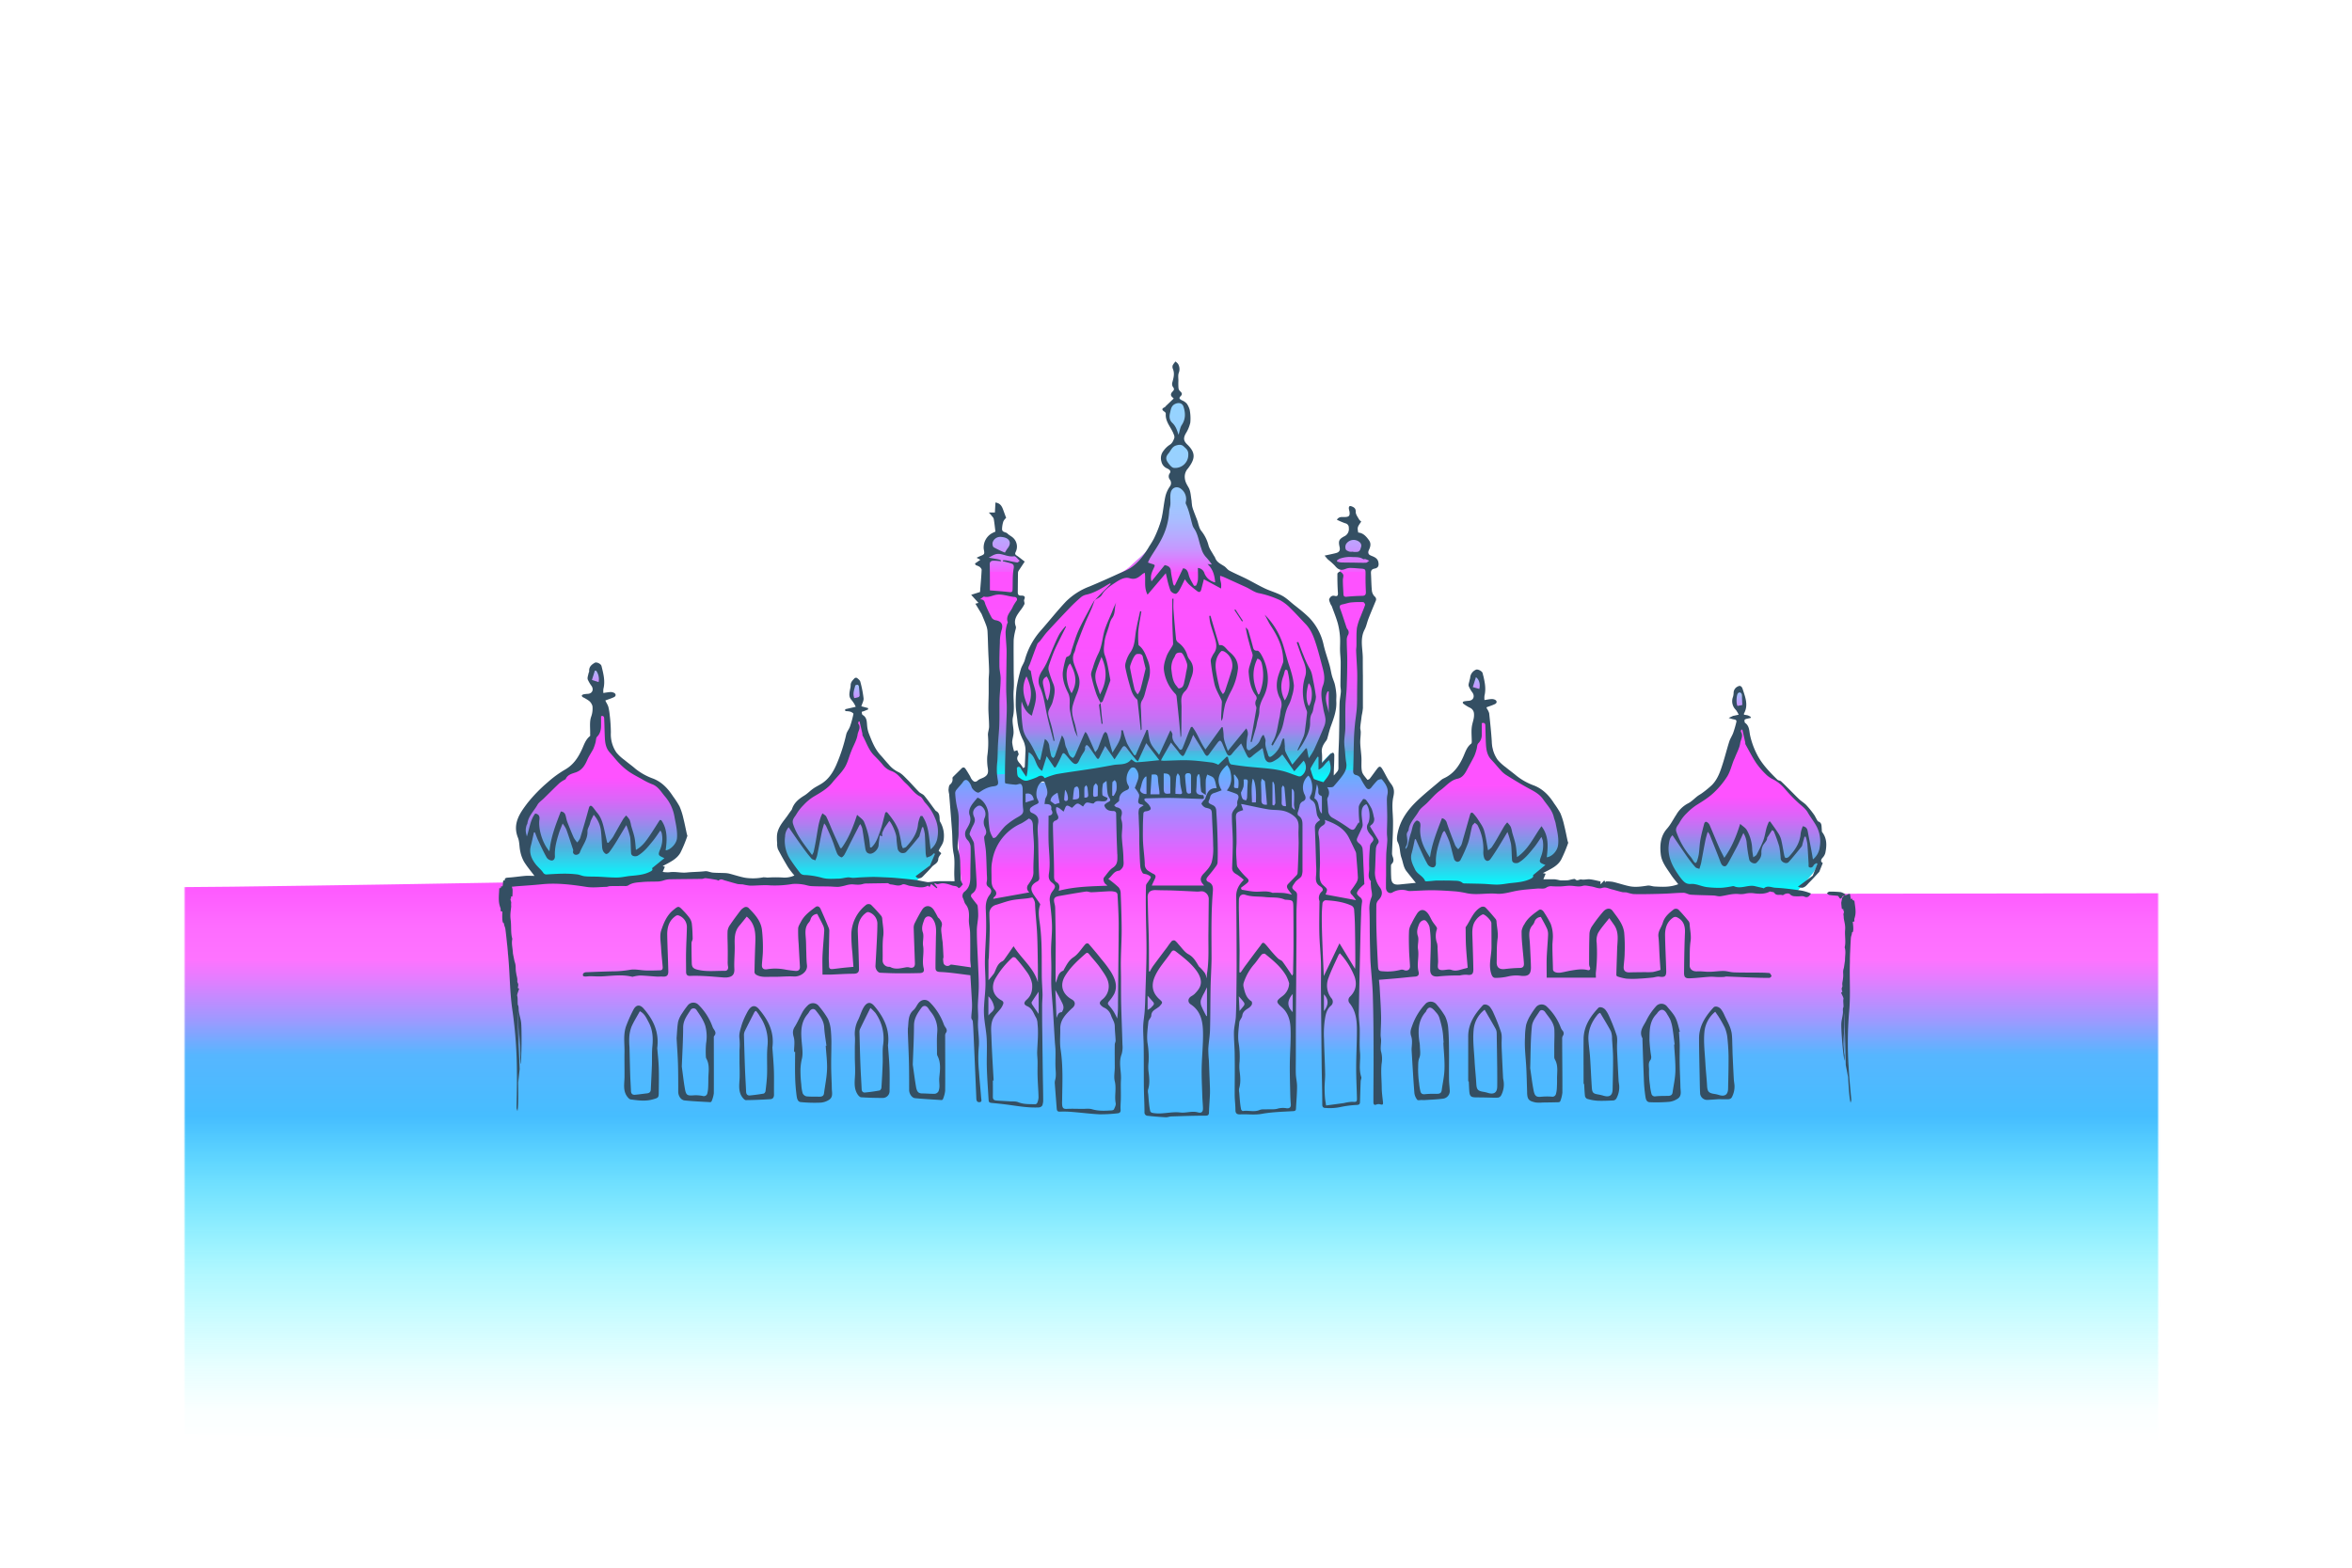 <svg id="Layer_1" data-name="Layer 1" xmlns="http://www.w3.org/2000/svg" xmlns:xlink="http://www.w3.org/1999/xlink" viewBox="0 0 1242.99 829.02"><defs><style>.cls-1{fill:url(#radial-gradient);}.cls-2{fill:url(#linear-gradient);}.cls-3{mask:url(#mask);}.cls-4{fill:url(#linear-gradient-2);}.cls-5{fill:url(#linear-gradient-3);}.cls-6{fill:url(#linear-gradient-4);}.cls-7{fill:url(#linear-gradient-5);}.cls-8{fill:url(#linear-gradient-6);}.cls-9{fill:#344f63;}</style><radialGradient id="radial-gradient" cx="595.42" cy="587.64" r="407.8" gradientTransform="translate(45.69) scale(0.96 1)" gradientUnits="userSpaceOnUse"><stop offset="0" stop-color="#fff"/><stop offset="0.76" stop-color="#fff"/><stop offset="0.79" stop-color="#fbfbfb"/><stop offset="0.83" stop-color="#eee"/><stop offset="0.86" stop-color="#d8d8d8"/><stop offset="0.9" stop-color="#bababa"/><stop offset="0.9" stop-color="#b9b9b9"/><stop offset="0.91" stop-color="#9b9b9b"/><stop offset="0.94" stop-color="#484848"/><stop offset="0.96" stop-color="#141414"/><stop offset="0.98"/></radialGradient><linearGradient id="linear-gradient" x1="620.74" y1="209.98" x2="620.74" y2="415.08" gradientUnits="userSpaceOnUse"><stop offset="0" stop-color="#96d3ff"/><stop offset="0.19" stop-color="#98d1ff"/><stop offset="0.26" stop-color="#9dcaff"/><stop offset="0.31" stop-color="#a7bfff"/><stop offset="0.35" stop-color="#b4aeff"/><stop offset="0.39" stop-color="#c698ff"/><stop offset="0.42" stop-color="#dc7cff"/><stop offset="0.45" stop-color="#f55dff"/><stop offset="0.45" stop-color="#fe52ff"/><stop offset="0.64" stop-color="#fc53ff"/><stop offset="0.71" stop-color="#f557fd"/><stop offset="0.75" stop-color="#ea5dfb"/><stop offset="0.79" stop-color="#d967f8"/><stop offset="0.83" stop-color="#c373f4"/><stop offset="0.86" stop-color="#a782ee"/><stop offset="0.88" stop-color="#8794e8"/><stop offset="0.91" stop-color="#63a8e1"/><stop offset="0.91" stop-color="#52b1de"/><stop offset="0.92" stop-color="#45bde3"/><stop offset="0.96" stop-color="#1fe1f2"/><stop offset="0.98" stop-color="#08f7fc"/><stop offset="1" stop-color="aqua"/></linearGradient><mask id="mask" x="81.55" y="389.35" width="1080.88" height="396.57" maskUnits="userSpaceOnUse"><rect class="cls-1" x="97.56" y="389.35" width="1043.02" height="396.57"/></mask><linearGradient id="linear-gradient-2" x1="621.99" y1="402.73" x2="621.99" y2="763.02" gradientUnits="userSpaceOnUse"><stop offset="0" stop-color="#53bbff"/><stop offset="0.1" stop-color="#c376ff"/><stop offset="0.16" stop-color="#fe52ff"/><stop offset="0.18" stop-color="#fe58ff"/><stop offset="0.24" stop-color="#fe6cff"/><stop offset="0.29" stop-color="#fe73ff"/><stop offset="0.32" stop-color="#e27eff"/><stop offset="0.38" stop-color="#9c9aff"/><stop offset="0.43" stop-color="#56b6ff"/><stop offset="0.52" stop-color="#46bdff"/><stop offset="0.6" stop-color="#34ceff" stop-opacity="0.75"/><stop offset="0.68" stop-color="#25dcff" stop-opacity="0.52"/><stop offset="0.75" stop-color="#18e9ff" stop-opacity="0.34"/><stop offset="0.83" stop-color="#0df2ff" stop-opacity="0.19"/><stop offset="0.89" stop-color="#06f9ff" stop-opacity="0.09"/><stop offset="0.95" stop-color="#02feff" stop-opacity="0.02"/><stop offset="1" stop-color="aqua" stop-opacity="0"/></linearGradient><linearGradient id="linear-gradient-3" x1="920.62" y1="364.22" x2="920.62" y2="471.23" gradientUnits="userSpaceOnUse"><stop offset="0" stop-color="#96d3ff"/><stop offset="0.09" stop-color="#cf8dff"/><stop offset="0.16" stop-color="#fe52ff"/><stop offset="0.53" stop-color="#fe52ff"/><stop offset="0.56" stop-color="#f457fd"/><stop offset="0.63" stop-color="#da66f8"/><stop offset="0.71" stop-color="#b07df0"/><stop offset="0.8" stop-color="#759de5"/><stop offset="0.85" stop-color="#52b1de"/><stop offset="0.95" stop-color="#1be5f4"/><stop offset="1" stop-color="aqua"/></linearGradient><linearGradient id="linear-gradient-4" x1="783.57" y1="354.14" x2="783.57" y2="468.95" xlink:href="#linear-gradient-3"/><linearGradient id="linear-gradient-5" x1="454.5" y1="359.66" x2="454.5" y2="466.67" xlink:href="#linear-gradient-3"/><linearGradient id="linear-gradient-6" x1="317.2" y1="350.34" x2="317.2" y2="465.15" xlink:href="#linear-gradient-3"/></defs><title>Artboard 1</title><path class="cls-2" d="M542.86,415.08s-7.11-2.36-10.24-1.73c-1,.19-11.77.19-12.74.19-.19,0,3.58-1.21,3.9-3.43,2.28-15.92,1.67-50.55.85-77.6-.09-3.14-6.94-12.93-7.32-16.55-.21-2,2.38-2,3-2.47s1.33-20.06,1.52-23.39c.09-1.46.86-7.61,6-8,8.54-.63,6.54,8.71,6.37,9.41-.13.53,5.7,4.38,5.32,5.33-3.91,9.79-3.14,24.24-3.14,17.78,0-.76,3.81,1.91,3.43,3.05-2,5.92-5.56,10.89-5.71,10.27-.3-1.25-1.07,68.89-.38,70.37,2.66,5.71,8.28,10.39,8.28,10.39a54.87,54.87,0,0,0-.67-18c-2-9-8.73-22.7,1.52-43.49,8.88-18,12.28-16.75,23.59-30.18,4-4.82,25.1-11.92,31.19-18s11.7-8.63,15-20.29c2.11-7.5,3.49-13.95,5.42-18.41a18,18,0,0,0,1.28-10c-.6-3-4.37-5.49-4.18-9.13.17-3.19,5.82-6.78,6.08-10.66.31-4.36-4.78-9-4.56-12.17.44-6.39,4.82-8,5.33-8.37s4.77,2.11,5.32,8.75c.34,4.08-3.6,7.89-3,13.32.24,2.37,5.32,4.4,5.32,8,0,5.2-4.38,8.78-4.94,11.42-.94,4.38,1.76,5.94,2.08,6.56a49.25,49.25,0,0,1,3.26,9.79s6,24.5,10.42,30.54,46.59,20.75,50,28.3c8.37,18.26,15.12,34.22,14.2,40.32-3,19.63-6.85,28.66-6.85,28.66l.69,7.45,4.9-5.12a47.58,47.58,0,0,1,.64,6.41,18.34,18.34,0,0,1-.75,6.5c-.66,1.78,5-1.36,5-4.21,0-4.21,1.9-68.47,1.14-74.94,0-.37-6.25-10.93-2.66-14.07,4.56-4-.68-15.77,2.09-17.12,1.91-.93-5.65-5.59-3.81-5.9,4.57-.76,3.43-12.93,14.27-9.7,2.89.86,4.19,8.63,4.37,10.08.74,5.79,1.14,21.69-4.75,38.23-3.09,8.66.26,19.28,0,28.72-.3,10.93-1.09,30.18-1.71,38-.71,8.78,3.75,11.47,2.66,11.61-7.42.95-18.73,2.48-23.21,2.47-4,0-2.79-5.7-4.94-5.71-3,0-4.38,3.94-4.38,3.94a154,154,0,0,0-43.61-8.07c-24.86-1-47.75,1.09-68.22,3S542.86,415.08,542.86,415.08Z"/><g class="cls-3"><path class="cls-4" d="M83.26,468.8c3,1,242.53-3.34,242.53-3.34l39.88-3,35.34,3,42.66.5,47.88.35,16.48.4-3.79-49,5.39-10.59,7.23,9.1,9.47-6.94,6.81-.19,9.84,5.63,12.5-1.75,43.66-8,44.68,1,4.79-3.25,3,4.5,37.11,5.25,3-3.5,6.31,8L710,407h6.81l6.82,8.69,6.56-7.75,4.79,9.24-.75,52.24,34.32-1.25,46.45.25,25.74-1.5,22,4,28.27-1.5,35.84.5,27.76,2.5,207.91-.28V763s-302.32-5.14-539.58-1.69c-274.61,4-541.3-3.38-541.3-3.38Z"/></g><path class="cls-5" d="M891.34,470.47s-14-13.44-12.93-23.08,12.23-22.06,21.81-27.89,12.49-19.09,16.48-30.43c3.3-9.39,3.77-9.57,1-13.7-1.35-2-1.51-7.46-1-9.64a2,2,0,0,1,3.45-.73l.35,2.76L922,374.1l-2,7.61s10.18,26.88,15.72,28.91c7.61,2.79,6.93,6.08,12.43,10.4,7.1,5.58,13.06,13.31,14,16.74,2.28,8.87-.81,19.92-4.32,24.09-4,4.82-8.11,9.38-8.11,9.38Z"/><path class="cls-6" d="M752.37,468.7S739.94,452.47,741,442.83s12.23-22.07,21.81-27.9,15.33-17.89,17.76-29.67C784.07,368,777,362.93,777,362.93l3.8-8.79,3.3,3.73v12.18s4,24.85,5.58,29.67c1.38,4.39,12.82,12.52,21,16.73,7.49,3.84,14.55,18.84,15.22,22.32,1.27,6.6-1.22,15.25-5.58,18.51-5.07,3.81-15,11.67-15,11.67Z"/><path class="cls-7" d="M425.22,465.91s-14-13.44-12.93-23.08,12.23-22.07,21.81-27.9,12.49-19.08,16.48-30.43c3.3-9.38,3.77-9.57,1-13.69-1.36-2-1.52-7.47-1-9.64a1.94,1.94,0,0,1,3.45-.73l.35,2.76,1.53,6.34-2,7.61S464.06,404,469.6,406.06c7.61,2.79,6.93,6.07,12.43,10.39,7.1,5.58,13.06,13.31,14,16.74,2.28,8.88-.81,19.93-4.32,24.09-4.05,4.82-8.11,9.39-8.11,9.39Z"/><path class="cls-8" d="M286,464.89S273.57,448.66,274.58,439s12.23-22.06,21.81-27.89,15.33-17.89,17.75-29.67c3.55-17.25-3.54-22.34-3.54-22.34l3.8-8.78,3.29,3.73v12.17s4.06,24.85,5.58,29.67c1.39,4.4,12.83,12.52,21.05,16.74,7.49,3.84,14.55,18.84,15.22,22.32,1.27,6.59-1.22,15.24-5.58,18.51-5.07,3.8-15,11.67-15,11.67Z"/><path class="cls-9" d="M936.55,438.75c-.82,1.27-1.58,2.43-2.71,4.16.22,1.13-1.05,2.32-2.05,3.79a8,8,0,0,0-.92,4.32c0,2.21-1.21,3.64-2.58,5-1,.95-3.52-.13-3.85-1.67-.58-2.71-1-5.46-1.3-8.22a12.1,12.1,0,0,0-1.79-5.81c-1,2.12-1.82,4-2.69,5.81-.33.71-.7,1.41-1.07,2.1-1.34,2.52-2.66,5.05-4.07,7.53-.47.83-1.15,2.06-1.84,2.13-1.41.15-2-1.1-2.51-2.41-1.82-4.84-3.78-9.64-5.7-14.44a8.73,8.73,0,0,0-1-1.36c-.49,1.83-.93,3.19-1.21,4.58-.78,3.9-1.48,7.81-2.21,11.71a13.74,13.74,0,0,1-.37,1.4c-.18.64-.39,1.28-.58,1.91-.75-.3-1.73-.41-2.21-1a60.3,60.3,0,0,1-4.27-5.43c-2.59-3.68-5.08-7.43-7.73-11.34-1.45,1.25-1.72,3.08-1.94,4.77-.81,6.08,1.61,11.23,5,16.05a28.77,28.77,0,0,0,1.94,2.6c1.25,1.43,2.35,2.49,4.8,2.31,2.67-.2,5.42,1.27,8.19,1.65a50.1,50.1,0,0,0,8.13.37,46.86,46.86,0,0,0,5.61-.83,1.39,1.39,0,0,1,.73,0c3.72,1.69,7.45-.92,11.18,0,1.42.36,2.85.65,4.27,1,.11,0,.26.2.28.18,2-1.77,4.18-.46,6.21-.36,4.42.2,8.82.81,13.21,1.41a24.12,24.12,0,0,1,5.59,1.66c-1,1.36-1.68,2.44-3.57,1.6-1-.46-2.44-.06-3.67-.12-1.39-.06-2.73.11-3.93-1.17-.53-.56-2.15-.47-3.18.27-.21.15-.54.33-.74.26-1.41-.5-3.22.54-4.35-1.28-.28-.45-1.45-.33-2.19-.69-2.75,1.53-5.95,1.36-8.84.95a13.42,13.42,0,0,0-4.69.34,11.45,11.45,0,0,1-3.15.08c-3.27-.31-6.35.75-9.52,1.18-1.18.16-2.44-.34-3.68-.39-4-.16-8-.18-12-.43-1.32-.08-2.59-1-3.89-1-3,0-5.93.29-8.9.42-2.8.12-5.59.19-8.39.24-3.08.05-6.17.12-9.25,0a23.63,23.63,0,0,1-3.42-.83c-.87-.17-1.8,0-2.65-.24-1.8-.42-3.56-1-5.36-1.43s-3.09-1.43-5.21-.68c-1.54.55-3.65-.57-5.53-.84-1.51-.21-3.17-.71-4.53-.3-2.23.67-4.26,0-6.4-.05-1.79-.08-3.59.28-5.4.34-1.5.05-3,0-4.51-.09a4.43,4.43,0,0,0-3.08.8c-1.14.77-3.12.28-4.73.43-3.27.29-6.55.5-9.79,1-3.89.59-7.71,2.05-11.64,1.72-5.17-.44-10.32.77-15.46-.21a52.35,52.35,0,0,0-5.94-1c-4.27-.33-8.55-.6-12.83-.63-3.79,0-7.58.28-11.37.42a4.58,4.58,0,0,1-1.61-.21,9.75,9.75,0,0,0-7.88,1c-1.61.86-3.35-.47-3.35-2.52s0-4.21.06-6.32c0-3.68,0-7.36.07-11,.08-2.53.45-5,.57-7.57.06-1.38-.2-2.77-.19-4.16,0-2.71.16-5.43.15-8.15,0-3.12-.15-6.23-.18-9.35a12.9,12.9,0,0,1,.29-2.7c.72-3.29-1-5.73-2.91-8-.25-.31-1.83,0-2.37.51a43.66,43.66,0,0,0-3.31,3.84c-1.12,1.3-2.11.82-2.89-.37a38.26,38.26,0,0,1-2.52-4.2,3.47,3.47,0,0,0-2.51-2.08c-1.25-.28-1.66-1-1.6-2.36.23-5.67.26-11.34.43-17,.08-2.45.27-4.89.5-7.33.29-2.94.79-5.87,1-8.81s.13-5.86.17-8.8c0-2.25.06-4.51.07-6.76,0-1.43,0-2.85-.06-4.27-.16-3.5-.39-7-.54-10.5,0-.84.15-1.68.17-2.52.07-3.16-.12-6.35.26-9.47a28.47,28.47,0,0,1,2-6.15c.74-2,1.66-4,2.32-6,.12-.37-.6-1.45-1-1.47a47.58,47.58,0,0,0-6.43.17c-1.48.16-2.92.72-4.39,1-1.67.35-1.88.91-1.3,2.49,1.13,3.05,2.09,6.17,3.13,9.25a4.61,4.61,0,0,0,.58,1.32,2.63,2.63,0,0,1,.26,3.33,5.72,5.72,0,0,0-.55,2.8c0,3.46.26,6.91.26,10.36q0,7.2-.29,14.38c-.12,3.19-.58,6.37-.67,9.56-.12,4,0,8-.05,12-.06,2.3-.49,4.58-.58,6.88a30.67,30.67,0,0,0,.31,4.27c.22,2.39.34,4.81.75,7.17.55,3.15-1,5.46-2.73,7.71-1.28,1.64-2.64,3.21-4,4.76a1.94,1.94,0,0,1-1.2.4,21.36,21.36,0,0,1-2.17,0,4.84,4.84,0,0,1,.21,5.6,3.67,3.67,0,0,0-.07,1.79c.11,1.56.29,3.12.41,4.68a4.47,4.47,0,0,0,2.49,4.19,92.84,92.84,0,0,1,8.78,5.58c1.38.94,2.34.94,3.19-.57.54-.95,1.14-1.86,1.71-2.79l.4.66a62.57,62.57,0,0,1-.41-8.63c.12-1.49,1.43-2.9,2.32-4.27a2,2,0,0,1,1.51.47,30,30,0,0,1,3,4.72,25,25,0,0,1,1.1,4.19,3.62,3.62,0,0,1-1.45,4.4,2,2,0,0,0-.53.7c1.48,2.42,2.86,4.65,4.22,6.9a1.85,1.85,0,0,1-.26,2.42,5.62,5.62,0,0,0-.87,3c-.22,3.78-.23,7.57-.47,11.36a12.94,12.94,0,0,0,2.59,8.54c1.64,2.32,1.32,4.54-.68,6.64a4,4,0,0,0-1.17,2.43c-.08,4.73-.07,9.46.06,14.19.17,5.8.46,11.61.75,17.41.19,3.78.25,3.56,4.07,3.78a27.09,27.09,0,0,0,7.94-.88,2.76,2.76,0,0,1,1.66.09c1.75.81,3.37-.09,3.29-2-.11-2.79-.41-5.57-.49-8.36-.1-3.56-.19-7.13,0-10.69A9.76,9.76,0,0,1,746,488.1a50.45,50.45,0,0,1,2.92-5.24c1.54-2.28,3.65-2.46,5.46-.34,1.12,1.31,1.74,3.05,2.66,4.54.63,1,1.43,1.91,2.09,2.9a1.56,1.56,0,0,1,.27,1.15,11,11,0,0,0,.09,7.54,10.07,10.07,0,0,1,.23,2.71c.11,2.25.23,4.51.29,6.77,0,.95-.17,1.9-.14,2.85.06,1.54,1.22,1.82,2.43,1.82,1.58,0,3.34-.62,4.72-.13,2.71,1,5-.27,7.37-.76.35-.07.68-.2,1.26-.37-.31-3.81-.69-7.62-.9-11.44-.17-3.2-.14-6.41-.19-9.62a.61.61,0,0,1,0-.36c2.62-3.62,3.9-8.29,8.11-10.65a2.44,2.44,0,0,1,2.27.12c2,2,3.79,4.17,5.6,6.33a3,3,0,0,1,.36,1.55c.24,2.89.94,5.84.56,8.65-.58,4.17-.37,8.33-.49,12.49-.08,2.81,1.49,3.92,4.22,3.62a80.28,80.28,0,0,1,8-.59c1.94,0,2.26-1.13,2.17-2.55-.2-3-.57-6-.81-9a66.31,66.31,0,0,1-.4-8,9.32,9.32,0,0,1,1.49-3.62c1.73-3.26,4.68-5.31,7.57-7.41.94-.69,2.14,0,2.87,1.3a58.72,58.72,0,0,1,3.4,5.87,18.76,18.76,0,0,1,1.17,5.78c.14,2-.25,4-.23,6.07,0,4.09.22,8.18.3,12.27,0,1.65,2.38,2,4,1.77s3.32-.69,5-1c3.1-.5,6.18-1.16,9.37-.33.9.23,1.65-.36,1.08-1.59a4.23,4.23,0,0,1-.35-1.76c0-5.39,0-10.79.19-16.17a8.48,8.48,0,0,1,1.62-4.08,76.51,76.51,0,0,1,5.62-7.3c1.69-1.92,3.75-2.13,5-.39,2.58,3.54,5.6,7,6.11,11.55a83.72,83.72,0,0,1,.24,10.63c0,2.48-.37,4.95-.53,7.43C858,513.11,859,514,861,514c2.85-.09,5.7-.09,8.55-.13a28.91,28.91,0,0,0,4-.08,31.34,31.34,0,0,0,4-1.11c-.17-2.41-.35-4.8-.49-7.2-.21-3.47-.23-7-.62-10.41-.33-2.87,1.61-4.85,2.32-7.3.94-3.23,3.4-5.26,5.91-7.17a2.34,2.34,0,0,1,2.25.11c2,2,3.8,4.17,5.59,6.34a3.31,3.31,0,0,1,.44,1.72c.22,2.89.9,5.85.49,8.65-.64,4.25-.34,8.46-.48,12.68-.08,2.35,1.71,3.49,4,3.35,2.13-.13,4.29.27,6.44.23,2.47,0,5-.46,7.42-.43,1.83,0,3.64.66,5.47.73,3.72.15,7.45.08,11.17.13,2.53,0,5,0,7.56.23.46,0,1,1,1.18,1.56.07.21-.73,1-1.14,1-3.16,0-6.33-.09-9.49-.2-4.42-.16-8.84-.37-13.26-.53-.4,0-.8.2-1.2.22-.9.05-1.81.09-2.7.07-1.61,0-3.22-.24-4.81-.15-3.57.21-7.12.7-10.69.81-2.26.08-2.95-.69-2.92-3,.08-7,.17-14.06.48-21.08.16-3.73-.81-6.62-4.35-8.24a2.12,2.12,0,0,0-1.71.11c-3.49,2.24-4.51,5.75-4.45,9.59.1,6.25.45,12.5.61,18.75.07,2.87-.85,3.43-3.66,3-1.16-.16-2.4.36-3.61.48-2.39.23-4.78.47-7.18.57a47.32,47.32,0,0,1-6.63,0,25.18,25.18,0,0,1-4.75-1.18,1,1,0,0,1-.53-.83c.11-4.53.29-9.05.42-13.57s1.15-8.86-1.64-12.85l-2.51-3.57c-2.12,2.75-4.34,5.16-5.94,7.92a9.48,9.48,0,0,0-.71,5.27,88.23,88.23,0,0,1-.43,15.42c-.09,1,0,2.1,0,2.86h-26c0-3.82-.1-7.15,0-10.47.16-4,.56-8.05.73-12.09a7.44,7.44,0,0,0-.56-3.31c-.92-2.09-2.1-4.06-3.24-6.2a3.56,3.56,0,0,0-3.37,2.56,5.11,5.11,0,0,1-1,1.74c-2.27,2.5-1.8,5.45-1.55,8.4.19,2.25.27,4.52.38,6.78s.25,4.79.28,7.18c0,3.69-1.38,4.78-5.11,4.46a18.34,18.34,0,0,0-6.79.27,28.85,28.85,0,0,1-6.71.8c-1.25.05-1.85-.65-2.34-2.13-1.61-4.89.17-9.63.11-14.43,0-4.13,0-8.27-.06-12.4,0-1.38-3.59-5-4.66-4.57A9.26,9.26,0,0,0,780,486.3c-2.21,2.82-1.94,6.23-1.83,9.56.18,5.53.38,11.06.47,16.58,0,2.62-.94,3.17-3.57,2.78a14.14,14.14,0,0,0-3.61.41c-.46,0-.94,0-1.4,0a91.2,91.2,0,0,0-9.51.45c-2.92.43-4.71-.49-4.72-3.44,0-4.73.3-9.46.29-14.19a59.88,59.88,0,0,0-.63-8.46,7.59,7.59,0,0,0-1.69-3c-1-1.34-3.15-.21-3.83,1.49-.78,1.95-1.46,3.87-.65,6.3.7,2.07-.3,4.66.07,6.92.67,4-.76,7.95.29,11.9.37,1.37,0,2.48-1.79,2.61-3,.21-6.09.6-9.13.87-3.28.3-6.55.55-10,.83.13,1.41.29,2.72.37,4,.27,5,.62,9.94.74,14.92.09,3.41-.18,6.84-.23,10.26,0,.95.24,1.91.25,2.86,0,2.09-.51,4.34.07,6.24a14.48,14.48,0,0,1,.19,6.13c-.43,4.11,0,8.2.06,12.29,0,2.7.4,5.39.68,8.08.12,1.17-.27,1.39-1.35,1.08a3.17,3.17,0,0,0-1.95,0c-1.7.74-1.77-.44-1.77-1.46,0-9,.12-18,.08-27,0-9.76-.1-19.52-.39-29.27-.17-5.75-.82-11.49-1.21-17.24-.14-2.22-.16-4.44-.22-6.67-.07-2.6-.13-5.2-.16-7.8-.07-4.42,0-8.85-.21-13.27a15.84,15.84,0,0,1,1.14-6.89c.57-1.44-.14-3.39-.27-5.11-.07-.84-.12-1.67-.16-2.51,0-.29.15-.71,0-.86-1.93-2.09-.69-4.62-.82-6.89a95.36,95.36,0,0,1,.42-11.57,3.34,3.34,0,0,1,.88-1.83c1.3-1.47,1.21-2.07-.06-3.54s-2.67-3-2.39-5.19a2.88,2.88,0,0,1,.4-1.14c1.52-2.43,1.15-8.14-.74-10.46-2.18.87-2.5,2.84-2.52,4.75s.43,4.1.56,6.15a4.15,4.15,0,0,1-.48,1.81c-.78,1.77-1.67,3.49-2.43,5.27-.57,1.32.24,2.07,1.2,2.89a4.44,4.44,0,0,1,1.62,2.46c.32,2.87.33,5.78.47,8.67.18,3.65.36,7.3.51,10.27a23.8,23.8,0,0,0-2.84,2.71c-1.55,2.12-1.43,2.46.52,4.18a2.56,2.56,0,0,1,1.09,2.6,48.16,48.16,0,0,0-.48,6.25q-.26,6.71-.4,13.4c-.3,13.16-.61,26.31-.83,39.47,0,2.6.42,5.2.49,7.8.1,4.18-.21,8.39.15,12.53.39,4.32-.8,8.7.67,13,.22.63-.29,1.49-.32,2.25-.15,3.62-.24,7.24-.36,10.86,0,.9-.18,1.55-1.4,1.65a54.42,54.42,0,0,0-9.13,1.17,27.23,27.23,0,0,1-7.46.45c-1.15,0-1.92-.24-1.94-1.74,0-7.15-.25-14.31-.33-21.47q-.22-20.22-.37-40.45c0-4.47.12-8.94,0-13.4-.17-5-.71-10-.84-15.06-.13-5.5,0-11,.06-16.53a2.94,2.94,0,0,0,0-.73,4.41,4.41,0,0,1,1.22-5c1.27-1.18-.06-2.31-1-2.89-2.34-1.48-2.23-3.54-2-5.86a37.21,37.21,0,0,0,0-5.28c-.19-6.54-.36-13.09-.64-19.63-.09-2.1,1.21-3.1,2.78-4.15A10.61,10.61,0,0,1,696.1,431c-.47-1.78-.49-3.68-1-5.46a4.13,4.13,0,0,0-1.69-2.4c-1.59-.83-1.31-1.78-.67-2.93,1.49-2.69.77-8.36-1.31-10.23a8.33,8.33,0,0,0-1.88,10.17c.57,1.17.75,2.56-.85,3.37a3,3,0,0,0-1.89,2.6,29.7,29.7,0,0,1-1,3.42c-.11.48,0,1.34.32,1.54,2.53,1.55,2.19,4,2.21,6.41,0,4.14,0,8.28,0,12.43,0,.9,0,1.81,0,2.72,0,2.28,0,4.56,0,6.83a9,9,0,0,1-.45,3.51c-.44.93-1.56,1.52-2.36,2.27a6.1,6.1,0,0,0-1,1c-1.67,2.58-2.58,2.86.22,5a2.35,2.35,0,0,1,.74,1.71c0,2.87-.27,5.75-.31,8.62-.05,4.24,0,8.49,0,12.73q-.09,14.73-.21,29.47c-.05,7-.11,14-.14,20.94,0,4.65,0,9.31,0,14,0,3-.1,6,0,9,.08,2.19.66,4.37.64,6.54,0,3.89-.36,7.77-.57,11.66,0,1-.38,1.35-1.53,1.42-5.51.33-11.09.44-16.49,1.42-3.84.7-7.54.09-11.3.28-1.57.08-2.67-.24-2.67-2.24,0-2.65-.38-5.31-.4-8,0-7,.11-14.08,0-21.11,0-4-.45-8.09-.39-12.13.05-2.7.83-5.37,1-8.07.23-4.79.25-9.6.31-14.39s.11-9.45.1-14.17c0-11.77-.08-23.55-.22-35.32,0-3.35,1.44-5.93,4-8.54a27.24,27.24,0,0,0-3.64-2.82c-1.5-.8-2.56-1.68-2.51-3.52.15-4.73.39-9.47.35-14.2s-.52-9.21-.47-13.81c0-1.29,1.07-2.71,2-3.81.57-.71,1-1.13.8-2.14a4.49,4.49,0,0,1,.44-2.25c.48-1.3.34-2.38-1-2.94s-3.05-1.1-4.92-1.76c2.82-3.39,2.72-7.16,1.59-11a11.41,11.41,0,0,0-1.43-2.44c-4.08,3.58-6.22,7.78-2.87,13.35-1.4.51-2.76,1.07-4.16,1.51a2.77,2.77,0,0,0-2,2.36c-.19.91-1,2-.72,2.61s1.53,1.05,2.38,1.49c1.85,1,1.6,2.82,1.71,4.37.31,4.41.49,8.83.6,13.25.1,4.22.19,8.44,0,12.65-.06,1.15-1.14,2.32-1.9,3.37-1.08,1.49-2.33,2.87-3.46,4.32-.79,1-.73,1.95.51,2.51,2.3,1,2.55,2.77,2.36,5.08-.41,5-.62,10-.69,15-.11,6.9,0,13.81,0,20.72-.07,5-.41,10-.51,15.08-.14,7.42-.08,14.84-.29,22.25-.09,3.36-.73,6.7-.91,10.07a60.79,60.79,0,0,0,.31,6.16c.1,2.22.16,4.43.25,6.65.05,1.48.13,3,.18,4.43.06,2.09.2,4.18.14,6.27-.11,3.29-.42,6.57-.52,9.85,0,1.35-.22,2-1.87,2-6,0-12,.22-17.94.4-1,0-2,.49-3,.44-3.18-.16-6.37-.42-9.54-.77a1.74,1.74,0,0,1-1.74-1.91c0-4.42-.27-8.84-.32-13.25-.07-7,0-13.91-.09-20.86,0-3.68-.35-7.35-.28-11,.05-2.75.58-5.5.79-8.25.18-2.54.25-5.08.33-7.62.23-7.82.57-15.64.63-23.46.05-7.21-.24-14.43-.32-21.65-.05-4.55-.08-9.1.07-13.64,0-.86.93-1.7,1.42-2.55.4-.69,1.23-1.51,1.08-2.05s-1.22-1-1.95-1.31-2-.25-2.31-.78a7.72,7.72,0,0,1-1.27-3.56c-.29-3.68-.39-7.39-.49-11.09-.08-2.4,0-4.8-.06-7.2-.08-2.89-.24-5.78-.31-8.67a8.55,8.55,0,0,1,.21-3.37c.33-.77,1.47-1.19,2.42-1.9a4.55,4.55,0,0,0-1.2-.47c-1.37-.2-1.88-.87-1.6-2.25.22-1.05.64-2.24.33-3.16a14.23,14.23,0,0,0-2.19-3.28c.49-1.3,1.09-2.78,1.6-4.29a5.86,5.86,0,0,0-1.58-6.32,2,2,0,0,0-1.89,0c-2.14,1.71-3.47,6.17-1.61,9.18.83,1.34.28,2.12-.87,2.58-2.49,1-4,2.52-3.92,5.42,0,.51-1,1.06-1.59,1.59l-1.08,1c.42.35.79.92,1.26,1,2.4.48,3.28,1.89,2.66,4.36a4.07,4.07,0,0,0-.12,2.15c1.1,3.15.11,6.32.29,9.47.2,3.69.8,7.38.83,11.07,0,1.81.58,3.92-1,5.52-.41.42-.9,1-1.4,1-2.82.28-3.61,2.9-5.61,4.31a60.49,60.49,0,0,1,5.47,4.47,5,5,0,0,1,1.09,3.11c.26,6.47.5,12.95.52,19.42,0,5.33-.34,10.65-.43,16-.06,3.27.06,6.54.08,9.81,0,4.41,0,8.82.08,13.23.18,7.21.5,14.42.69,21.64a13.4,13.4,0,0,1-.44,5c-1.72,4.44-.11,8.87-.35,13.29-.18,3.25,0,6.52-.06,9.77,0,2.11-.28,4.23-.13,6.32.1,1.43-.73,1.8-1.66,1.87A77.35,77.35,0,0,1,581,589c-4.73-.23-9.43-.85-14.16-1.22a49.05,49.05,0,0,0-6.64-.18c-1.41.08-1.65-.6-1.74-1.64q-.51-6.48-1-13a5.65,5.65,0,0,1,.13-1.93c.69-2.36.3-4.72.21-7.1-.1-2.83.07-5.68,0-8.52,0-1.62-.24-3.23-.34-4.85-.34-5.62-.65-11.25-1-16.87-.25-4-.67-7.92-.84-11.9-.14-3.36,0-6.74,0-10.12s-.2-6.89-.14-10.34c.08-4.05.57-8.1.48-12.14-.11-4.21-.59-8.43-1.12-12.62a7,7,0,0,1,1.36-5.42c1.74-2.3,1.89-3-.32-4.69-2.39-1.86-1.53-4.15-1.33-6.23.51-5.23-.27-10.39-.4-15.58-.11-4.46,0-8.92,0-13.44,1.89-.33,2.53-1.26,1.61-2.95-.08-.16-.23-.35-.2-.5C556,425.17,554.3,425,552,425c.25-1.28.2-2.56.76-3.48,1.59-2.64.29-5-.43-7.43-.41-1.37-1.49-1.19-2.42-.35-2,1.82-2.84,6.21-1.66,8.63,1,2,.91,2.14-1.17,3.05a12,12,0,0,0-2,1.23,1.69,1.69,0,0,0,.19,3c2.59,1.06,3.89,2.42,3.35,5.64s0,6.36.05,9.56c.08,4.3.16,8.6.27,12.91.06,2,.14,4.11.29,6.16A1.9,1.9,0,0,1,548,466c-3.3,1.81-3.76,3.85-1.67,7,1,1.44,2,2.86,3,4.3.18.27.47.67.39.89-1.36,3.6-.53,7.26-.08,10.81,1.1,8.8.86,17.61.92,26.43,0,3.45.33,6.88.4,10.32,0,1.86-.21,3.72-.22,5.58,0,4.91,0,9.81.1,14.72q.12,11.36.28,22.71c.06,4.11.17,8.22.18,12.33a8.67,8.67,0,0,1-.44,3.22,2.41,2.41,0,0,1-1.79,1.06c-5,.26-10-.52-14.91-1.22-3.33-.48-6.67-.83-10-1.15-1-.09-1.63-.3-1.69-1.41-.32-5.68-.77-11.36-.94-17-.15-5.07.17-10.16-.06-15.23-.18-3.91-1-7.79-1.35-11.7a39.92,39.92,0,0,1-.05-6c.19-3.72.69-7.44.74-11.16.07-4.25-.36-8.51-.3-12.76.07-5.21.5-10.42.63-15.63.09-3.73,0-7.47-.16-11.19-.16-2.88.23-5.57,2-7.86,1.28-1.67,1.12-2.95-.48-4.13-1.11-.81-1.3-1.62-1-3s0-3.11,0-4.68c-.14-3.69-.21-7.39-.45-11.07-.15-2.21-.61-4.4-.87-6.61-.07-.58-.12-1.39.2-1.74,1.39-1.55.67-3.2.09-4.59a6,6,0,0,1-.08-5,5,5,0,0,0-1.88-6.19,2.07,2.07,0,0,0-1.8,0c-1.92,1.22-3.23,2.91-1.88,5.83.72,1.56.26,2.79-.4,4.13a25,25,0,0,0-2,4.58c-.17.65.63,1.56,1,2.35.46,1,1.24,2,1.32,3,.55,6.84,1,13.68,1.37,20.53.13,2.36-.25,4.58-2.54,6a1.61,1.61,0,0,0-.35,1.55c.84,1.31,1.87,2.49,2.8,3.73a2.4,2.4,0,0,1,.62,1,42.26,42.26,0,0,1,.31,5.5c-.12,2.58-.73,5.16-.71,7.73,0,5.47.37,10.94.58,16.41.16,4.21.43,8.42.43,12.63,0,3.53-.38,7.06-.49,10.59,0,1.91.16,3.82.18,5.73,0,1.62-.16,3.24-.11,4.85.13,3.82.8,7.68.4,11.44a72.8,72.8,0,0,0,.12,12.62c.33,4.76.81,9.5,1.18,14.26.07.8.59,2-.92,2.08-1.24.06-1.59-.75-1.64-1.9q-.72-17.32-1.51-34.65c-.09-2.06-.17-4.13-.38-6.19-.07-.64-.77-1.24-.77-1.86,0-1.58.25-3.16.34-4.74a34,34,0,0,0,0-3.64c-.26-4.8-.56-9.6-.83-14.11-5.36-.62-10.67-1.52-16-1.73-2.25-.09-2.44-1-2.44-2.53,0-4.91.13-9.82.21-14.73,0-3.67.72-7.44-1.64-10.74-1.44-2-3.76-1.83-4.57.55-.69,2-1.56,4-.7,6.52.73,2.15-.23,4.81.15,7.14.63,3.93-.7,7.85.29,11.75.46,1.82-.2,2.59-2.14,2.63-3.67.09-7.35.14-11,.11-3.26,0-6.52-.14-9.78-.29-1.38-.06-2.63-2.06-2.54-3.66q.45-7.44.8-14.88c.11-2.3.2-4.59.2-6.89a6.44,6.44,0,0,0-4.58-6.6,1.65,1.65,0,0,0-1.26.26c-3.56,2.53-4.64,6.14-4.49,10.32.25,6.47.5,12.94.62,19.42.05,2-1,2.55-3.06,2.56-4,0-8,.31-12,.45-1.29,0-2.58,0-4.22,0,0-3.43-.12-6.69,0-9.94.19-4.22.63-8.42.88-12.63a6.62,6.62,0,0,0-.37-3c-1-2.2-2.16-4.31-3.29-6.5a3.83,3.83,0,0,0-3.52,2.83,4.65,4.65,0,0,1-.85,1.6c-2.38,2.6-1.88,5.69-1.65,8.78.16,2.1.13,4.22.21,6.32.1,2.52.07,5.05.38,7.54.46,3.61-3.62,6.2-6.91,6-3.75-.22-7.54.26-11.3.17-2.88-.07-5.88.47-8.57-1.07a1.92,1.92,0,0,1-.95-1.29q.12-7.41.41-14.82c.21-5.16.24-10.24-3.95-14.15-.17-.16-.35-.3-.57-.49-1.35,1.67-2.61,3.29-3.93,4.84-2.62,3.08-2.5,6.7-2.42,10.43.1,4.14-.4,8.3-.19,12.43.16,3.16-1.36,4.21-4,4.46a15.47,15.47,0,0,1-2.63-.07c-3-.22-6.07-.52-9.12-.67-2.51-.12-5-.19-7.54-.08-1.66.08-2.2-.71-2.21-2.12,0-3.64-.1-7.29,0-10.94.08-4.29.36-8.58.42-12.87a6.52,6.52,0,0,0-4.58-6.09,1.7,1.7,0,0,0-1.27.29c-3.54,2.39-4.61,6-4.54,10,.1,6.46.44,12.92.57,19.38,0,2.21-.92,2.88-3.12,2.71-1-.08-2,.09-3,0-2.88-.17-5.74-.48-8.62-.57a18,18,0,0,0-3.45.51c-.29,0-.6.22-.86.16-5.38-1.36-10.78-.45-16.19-.2-2.06.1-4.13-.08-6.21-.1-.64,0-1.29.14-1.94.14a3,3,0,0,1-1.57-.2,1.41,1.41,0,0,1,0-1.37,2.19,2.19,0,0,1,1.46-.66c4.72-.2,9.44-.38,14.17-.48a54.37,54.37,0,0,0,9.06-.8c2.69-.51,5.61.27,8.43.35,2.49.07,5,0,7.49-.09,1.24,0,1.46-.88,1.38-1.88-.29-3.41-.69-6.81-.87-10.23-.16-3-.83-6.31.09-9,1.3-3.87,2.88-7.87,6.3-10.68,2.82-2.32,2.84-2.4,5.39.29a33.81,33.81,0,0,1,3.18,3.69,7.08,7.08,0,0,1,1.29,3.06c.31,2.64.41,5.31.46,8,0,.78-.62,1.57-.62,2.36q0,5.32.14,10.65c.07,2.14.85,2.86,3,3.4,4.78,1.22,9.65.54,14.47.63,1.43,0,2-1.13,1.66-2.57a13.61,13.61,0,0,1-.12-2.71c0-2.19.05-4.37,0-6.55,0-3.09-.22-6.19-.07-9.28a7,7,0,0,1,1.36-3.29c1.76-2.59,3.64-5.1,5.54-7.6a6.09,6.09,0,0,1,1.66-1.4,2,2,0,0,1,2.78.41c3.13,3.17,6.14,6.51,6.79,11.07a81.05,81.05,0,0,1,.53,10.8c0,2.61-.36,5.22-.52,7.84-.12,2,.91,2.75,2.9,2.4a27,27,0,0,1,9.53.21,54,54,0,0,0,5.37.7c1.57.12,2.37-.69,2.28-2.32q-.36-6.06-.68-12.13a76.06,76.06,0,0,1-.25-8c.07-1.23.92-2.45,1.52-3.62,1.73-3.35,4.72-5.49,7.61-7.67,1.11-.84,2.19-.2,2.69.9,1.54,3.4,3,6.84,4.41,10.29a4.62,4.62,0,0,1,.22,1.79c-.08,4.69-.21,9.37-.27,14.06,0,1.37.15,2.74.14,4.11s.73,1.73,1.87,1.61c1.91-.19,3.81-.47,5.73-.67,1.65-.18,3.31-.31,5.3-.5-.19-2.51-.39-4.94-.55-7.38a91.23,91.23,0,0,1-.57-9.89,20.36,20.36,0,0,1,8-15.64,2.46,2.46,0,0,1,2.37.06,80,80,0,0,1,5.51,6,3.13,3.13,0,0,1,.47,1.7c.24,2.95.91,6,.53,8.84-.56,4.32-.19,8.62-.34,12.92a3.34,3.34,0,0,0,3.31,3.37,2,2,0,0,1,.71.09c2.8,1.53,5.62.62,8.45.15a3.61,3.61,0,0,1,1.6.08c1.92.57,3.08-.19,3-2.15-.2-6.23-.47-12.47-.65-18.7a5.39,5.39,0,0,1,.51-2.48c1.23-2.43,2.48-4.87,3.94-7.17,1.59-2.51,4.29-2.52,6.07-.07a43,43,0,0,1,2.22,4c.2.35.64.56.87.9.84,1.19,1.7,2.16,1.16,4s.05,3.86.18,5.8c.07,1,.31,2,.38,3,.17,2.44.3,4.88.41,7.32,0,.47-.26,1-.2,1.41.12.92.1,2.2.67,2.64a2.24,2.24,0,0,0,3.11.18c.22-.22.77-.16,1.15-.11,3.18.44,6.35.91,9.77,1.4-.15-1.8-.34-3.12-.35-4.44,0-4.59.05-9.18-.07-13.76-.07-2.4-.76-4.81-.64-7.18.15-2.89.2-5.58-1.76-8-.65-.81-.8-2-1.27-3a2.85,2.85,0,0,1,.71-3.64c3-2.38,3.1-5.57,3.08-8.95,0-5,.25-9.9.14-14.84a5.82,5.82,0,0,0-1.68-3.55,4.62,4.62,0,0,1-.58-5.52c1.27-2.24,2.88-4.46,1.78-7.48-.82-2.25.21-4.41,1.61-6.27.8-1.06,1.68-2.06,2.52-3.08,3.09,1,5.68,5.25,5.74,8.9a56.91,56.91,0,0,0,.71,8.35,14.42,14.42,0,0,0,1.81,4.09,2.34,2.34,0,0,0,1.46-.48c1.79-2,3.3-4.37,5.29-6.18a39.09,39.09,0,0,1,6.66-4.61c1.63-1,2.76-1.65,2.45-4-.46-3.59-.13-7.27-.28-10.91,0-.85-.42-2.13-1-2.4s-1.81.43-2.72.38a47.53,47.53,0,0,1-5.31-.66c-.16,0-.31-.62-.31-.94,0-3.11,0-6.21.07-9.32.07-3.5.19-7,.3-10.5.09-3.09.2-6.18.3-9.27.11-3.39.3-6.78.3-10.17s-.29-6.61-.31-9.91c0-4.45.1-8.89.15-13.33,0-2.46.13-4.93.05-7.38-.11-3.11-.48-6.21-.51-9.32a19.55,19.55,0,0,1,.82-4.22c.06-.29.4-.62.33-.82-1.31-3.51,1.7-5.61,2.73-8.35a26.26,26.26,0,0,1,1.88-3,1.22,1.22,0,0,0-.87-2c-3.48-.26-6.84-1.9-10.4-1.08-1.91.44-3.7,1.44-5.81.87-.42-.11-1.08.65-2.25,1.41,2.63,0,2.43,1.75,3,3a69,69,0,0,0,3.3,6.88,3.39,3.39,0,0,0,2.19,1.22c3.09.59,3.91,2.48,2.87,5.42a22.26,22.26,0,0,0-.82,6.4c-.18,4.11-.29,8.23-.24,12.34,0,2.23.65,4.45.64,6.67,0,3.16-.35,6.31-.52,9.47-.08,1.41-.1,2.82-.11,4.23,0,3.62.05,7.24-.08,10.85-.13,3.45-.51,6.9-.7,10.35-.17,3-.11,6-.36,9.06a32.55,32.55,0,0,0,.26,9.6c.57,2.69-.16,3.17-2.91,3.45a14,14,0,0,0-4.17,1.45c-1,.46-1.9,1.23-2.91,1.73s-3.48-1.63-3.85-2.88a8.29,8.29,0,0,0-1.64-3c-1-1.11-2-1-2.94.36s-2.27,2.64-3.34,4a2.92,2.92,0,0,0-.75,1.76,46,46,0,0,0,1.14,8.23c1.21,4.17.56,8.36.65,12.54.06,2.5-.51,5-.49,7.51,0,1.53.72,3,1,4.58a35,35,0,0,1,.37,4.22c.12,3,.1,5.93.31,8.89a7.58,7.58,0,0,0,1.05,2.35c-.46.52-.88,1.06-1.36,1.53a3.3,3.3,0,0,1-.87.48c-.81-1.35-2.37-1-3.52-1.45-1.93-.7-4.19-1.39-6.07-1-1.12.24-1.88.69-2.88-.27l-.34.47,1.55,1.89-.32.42-2.94-2.29-.82,1.6c-.34-.25-.79-.73-.93-.65-3.09,1.66-6.28.45-9.33.09-1.36-.16-3.1-1.3-4.22-.71-2.17,1.13-4.05,0-6-.06a3,3,0,0,1-1.42-.68c-3.86.06-7.36.1-10.85.17a7.86,7.86,0,0,0-2.34.22c-1.92.65-3.81.36-5.74.22a12.93,12.93,0,0,0-3.39.53,27,27,0,0,1-3.71.79c-1.71.09-3.44-.15-5.15-.18-3.17-.08-6.35,0-9.51-.2-1.45-.08-2.87-.68-4.33-.86a23.17,23.17,0,0,0-5.5-.26A55.83,55.83,0,0,1,407,468c-3.5-.3-7.05.16-10.58.14a29.93,29.93,0,0,1-3.91-.68,25.25,25.25,0,0,1-2.63-.17c-2.31-.58-4.58-1.29-6.88-1.92-1-.29-2.08-1.06-3.16.05-.14.14-.81-.28-1.25-.35-1.87-.32-3.74-.66-5.62-.87-.65-.07-1.34.36-2,.37-5.9.09-11.8.11-17.7.23a14.14,14.14,0,0,0-2.86.68,13,13,0,0,1-2.28.46c-2.85.12-5.71,0-8.55.27-2.59.25-5.3.23-7.62,1.84a3.66,3.66,0,0,1-1.87.29c-2.55,0-5.1,0-7.64.05-.69,0-1.36.37-2,.39-3.56.07-7.19.56-10.65,0-7.76-1.2-15.48-2.16-23.34-1.38-4.64.47-9.29.76-13.93,1.11a21.12,21.12,0,0,1-4.62.15c-2-.32-1-2.12-1.15-3.29s.64-1.4,1.77-1.47c3-.19,6-.67,9-.92,1.53-.13,3.08,0,4.92,0-1.93-2.59-3.92-4.9-5.49-7.46a18.3,18.3,0,0,1-2-5.48c-.56-2.38-.35-5-1.23-7.24-3-7.5,1.07-13.07,5.07-18.37a80,80,0,0,1,10.59-10.88,56.37,56.37,0,0,1,9.35-6.82c4.17-2.42,6.61-6,8.6-10.19,1.26-2.61,2-5.53,4.47-7.46.22-.18.05-.85.07-1.3.09-2.95-.4-6.09.48-8.77a12.62,12.62,0,0,0,.74-5.76,5.37,5.37,0,0,0-1.86-2.83,21.41,21.41,0,0,0-3.23-1.9c-.27-.17-.63-.67-.56-.81a1.45,1.45,0,0,1,.89-.68,15.12,15.12,0,0,1,2.33-.27c2.25-.15,3.24-2.12,2-4.11a16.84,16.84,0,0,1-2.07-3.55c-.28-.92.23-2.08.42-3.14.07-.39.38-.78.35-1.15-.17-2.31,1.26-3.52,3-4.49.92-.51,3.22.56,3.51,1.72,1,4,2.06,8,1,12.12a9.07,9.07,0,0,0,0,2.17,34.45,34.45,0,0,1,3.67-.52,4,4,0,0,1,2.06.47c1,.58,1,1.7-.16,2.24-1.4.67-2.91,1.12-4.54,1.73.05.1.22.52.42.93a13.57,13.57,0,0,1,1.14,2.33,27.89,27.89,0,0,1,.73,4.26,83.13,83.13,0,0,1,.63,9.44,17,17,0,0,0,2.95,10.58,22.92,22.92,0,0,0,4.23,3.92c1.92,1.61,4,3.06,5.85,4.69a32.52,32.52,0,0,0,9.38,5.18c4.68,1.87,7.85,5.35,10.51,9.45a45.23,45.23,0,0,1,3.39,5.26,34.51,34.51,0,0,1,2,6.21c.71,2.83,1.26,5.69,1.89,8.54.07.29.31.63.22.85a68.5,68.5,0,0,1-3.63,8.79c-2,3.55-5.78,5.15-9.37,7.1a4.83,4.83,0,0,0,.5.22,5.21,5.21,0,0,0,.64.15l-1.16,2.73a16.4,16.4,0,0,0,3.52.19c3.06-.5,6.06.44,9.17.12s6.49-.3,9.74-.67c1.29-.15,2.66.6,4,.72,2,.18,3.94.14,5.91.23a13.87,13.87,0,0,1,2.66.27c2.83.71,5.62,1.67,8.49,2.22a28,28,0,0,0,9.7-.23,15.62,15.62,0,0,1,2.13.16,64.49,64.49,0,0,1,7.86-.06,12.51,12.51,0,0,0,6.41-1.06,49.65,49.65,0,0,1-3.32-4.31c-1.89-3.13-3.7-6.31-5.37-9.57a8.18,8.18,0,0,1-.41-3.17,25.33,25.33,0,0,1-.08-4.35c.37-3.26,2.21-5.85,4.16-8.37.37-.48.74-1,1.09-1.45.7-1,1.38-2,2.06-2.94a3.62,3.62,0,0,0,.59-.89c1.09-3.41,3.63-5.44,6.56-7.23,1.66-1,3-2.48,4.62-3.61,1.32-.93,2.78-1.64,4.16-2.47,3.93-2.38,6.28-6,8.09-10.1a90.44,90.44,0,0,0,5.26-16.15c.35-1.49,1.53-2.75,2-4.22a48.79,48.79,0,0,0,1.8-6.6c.06-.28-1-1-1.7-1.19a12.33,12.33,0,0,0-2.6-.26l-.09-1,3.61-.82,2-.48c-.31-.6-.58-1.22-.94-1.79a18.52,18.52,0,0,0-1.47-2c-1.45-1.71-.9-3.61-.59-5.49a9.52,9.52,0,0,0,.31-2c-.07-1.73,1.1-2.76,2.11-3.85a1.28,1.28,0,0,1,1.27-.08c.68.56,1.54,1.22,1.73,2a58.3,58.3,0,0,1,1.71,8.73c.13,1.32-.73,2.73-1.18,4.23l3.57.94V375c-.73.3-1.46.61-2.2.89-.39.16-1.14.3-1.13.41,0,.56.1,1.4.46,1.61,2.35,1.38,2.16,3.65,2.38,5.87a15.39,15.39,0,0,0,1,4.22c1.59,4,3.1,8,6.14,11.25,1.45,1.54,2.73,3.23,4.19,4.76a15.42,15.42,0,0,0,5.08,4.06c1.85.79,3.33,2.53,4.82,4,2.13,2.12,4.07,4.42,6.19,6.54.8.79,2.08,1.13,2.78,2,2,2.4,3.76,5,5.63,7.46a2.16,2.16,0,0,0,.57.63c1.77.9,1.82,2.55,1.91,4.21a3.42,3.42,0,0,0,.21,1.38,14.52,14.52,0,0,1,1.89,9.69c-.3,2.32-1.8,3.64-2.63,5.78l1.39,1.24c-.51.93-1.52,1.94-1.57,3-.12,2.41-2.3,2.88-3.46,4.27-1.45,1.75-3.12,3.33-4.69,5-1.27,1.33-2.93,1.33-3.83-.13l7.6-5.68,2.62-6.08-.56-.39a9.7,9.7,0,0,1-1.59,1.43,14.2,14.2,0,0,1-2.28.89,12.61,12.61,0,0,1-.46-2c-.18-3.47-.24-7-.48-10.43a22.87,22.87,0,0,0-.87-3.66l-.57.05c-.39,1.28-.78,2.55-1.18,3.83a3.62,3.62,0,0,1-.39,1.19c-2.28,2.77-4.52,5.57-7,8.19a3,3,0,0,1-2.65.28,3.16,3.16,0,0,1-1.68-2,56.14,56.14,0,0,1-.67-6.24c-.17-2.12-2.43-7.41-3.77-8.56l-2.53,3.68a23.91,23.91,0,0,0-1.21,2.68,5.26,5.26,0,0,0,.07,1.74l-1.37-.45c-.22,1.8-.5,3.46-.6,5.14-.14,2.24-2.83,4.81-4.78,4.49s-2.14-2-2.38-3.6c-.5-3.22-.93-6.46-1.47-9.67a12.91,12.91,0,0,0-1-2.37,7.19,7.19,0,0,0-.59.77q-2.21,4.31-4.4,8.6c-1.13,2.24-2.2,4.52-3.4,6.71-.36.65-1.33,1.63-1.64,1.51a4.12,4.12,0,0,1-2.18-1.85c-1-2.25-1.63-4.66-2.54-6.95-1-2.64-2.24-5.23-3.4-7.83a8.26,8.26,0,0,0-1-1.31c-.5,1.8-.95,3.16-1.24,4.56-.81,3.89-1.54,7.79-2.31,11.68a11.2,11.2,0,0,1-.36,1.41c-.22.63-.48,1.25-.72,1.87-.7-.31-1.61-.43-2.06-.95-1.59-1.83-3.09-3.76-4.5-5.73-2.53-3.52-5-7.1-7.57-10.82a7.67,7.67,0,0,0-1.89,4.87,17.69,17.69,0,0,0,2.75,12.13c1.71,2.56,3.51,5.05,5.43,7.45a3.32,3.32,0,0,0,2.29.79,42.37,42.37,0,0,1,9.4,1.57c2.64.68,5.55.41,8.34.36,1.67,0,3.32-.53,5-.67.87-.08,1.76.25,2.64.24,1.35,0,2.69-.18,4-.24,2.24-.1,4.48-.22,6.72-.24,1.83,0,3.66.1,5.48.18,2,.09,4,.15,6.06.33,3.59.31,7.18.64,10.76,1.09,2.08.26,4.13.77,6.21,1.15a3.76,3.76,0,0,0,1.06,0c1.57-.16,3.14-.44,4.72-.48,2.81-.08,5.63,0,8.71,0-.05-1.16-.12-2.27-.15-3.37-.07-3.7.41-7.51-.33-11.08-.83-4.06-.56-8.08-.86-12.11-.47-6.53-1-13.05-1.53-19.58a12.63,12.63,0,0,1-.33-2.14c.11-1,.17-2.28.78-2.81a3.37,3.37,0,0,0,1.32-3.3,1,1,0,0,1,.28-.75c1.48-1.49,3-2.93,4.48-4.44.73-.75,1.45-.72,2,0,.93,1.31,1.73,2.71,2.56,4.1a10.6,10.6,0,0,0,.88,1.75c.88,1,1.78,1.73,3.19.46.88-.8,2.21-1.08,3.29-1.69,2-1.1,2.34-2.42,2-4.68a27.2,27.2,0,0,1-.29-6.49,48.93,48.93,0,0,0,.37-10.82c-.18-1.57.59-3.23.58-4.84,0-3.14-.32-6.28-.37-9.41,0-2.72.12-5.44.16-8.15,0-2.33,0-4.66,0-7,0-1.69.26-3.38.22-5.07-.07-3.31-.3-6.61-.43-9.92-.15-3.61-.21-7.23-.41-10.84a11.54,11.54,0,0,0-.73-3.15c-.68-1.86-1.47-3.68-2.22-5.52a3.64,3.64,0,0,0-.22-.49c-1.06-1.76-2.12-3.5-3.24-5.34l1.64-.43-3.86-4.28,4.68-1.49c.3-3.88.66-7.78.85-11.69,0-.54-.62-1.25-1.13-1.66a13,13,0,0,0-1.82-.81,1.17,1.17,0,0,1-.53-.85c0-.17.46-.37.72-.56l2.08-1.46-2-1.06c.81-.38,1.21-.6,1.63-.77,2.68-1.07,2.68-1.07,2.15-3.89A8.62,8.62,0,0,1,524,282c.82-.45,1.67-.84,2.07-1-.31-2.39-.51-4.57-.9-6.71-.11-.63-.73-1.18-1.15-1.73s-.79-.92-1.45-1.66h3.22c.1-1.8.19-3.54.28-5.27,3.17.43,3.71,2.85,4.53,5.05.34.94.69,1.88,1.13,3.06a6.06,6.06,0,0,0-1.45,1.83,13.89,13.89,0,0,0-.71,4.09c0,1.81,2,1.48,2.85,2.36s2.11,1.42,3,2.27a6.34,6.34,0,0,1,1.37,7.43c-.53,1.06-.29,1.42.59,2,1.37.88,2.62,2,4.17,3.12-1,1.5-2,3-3,4.52a2.7,2.7,0,0,0-.55,1.27c-.07,3.45-.08,6.89-.12,10.34,0,1.18.27,1.89,1.76,1.85,1.19,0,2.55.16,1.64,2.14-.3.65.38,1.75.09,2.42a19.32,19.32,0,0,1-2.21,3.39c-1.77,2.48-3.63,4.86-2.34,8.29.31.81-.26,2-.43,3a28.13,28.13,0,0,0-.68,4.24c-.08,5.26,0,10.52,0,15.79,0,3.52.26,7.06,0,10.56-.4,4.81.68,9.61-.4,14.46-.55,2.51.37,5.31.35,8,0,1.79-.74,3.59-.73,5.38a23.5,23.5,0,0,0,1,4.62l1.7-.55c.23.85.93,2,.61,2.49-1.47,2.14-.21,3.43,1.07,4.87a17.7,17.7,0,0,1,1.4,2.09l.87-.5c.13-2.91.24-5.83.39-8.74a12.51,12.51,0,0,0-1.44-5.86,29.3,29.3,0,0,1-2.81-9.54c-.28-3.21-1-6.42-.92-9.68a67,67,0,0,1,.47-8.28,81.06,81.06,0,0,1,2.23-9.7c.46-1.65,1.59-3.1,2.07-4.75a39.1,39.1,0,0,1,8.16-15.33c4.59-5.17,8.85-10.63,13.59-15.65a35.23,35.23,0,0,1,12.4-7.95c4.95-2.05,9.85-4.25,14.73-6.47,2.72-1.24,5.63-2.28,8-4.05,3.82-2.85,6.61-6.74,9-10.88a42.2,42.2,0,0,0,2.4-4,65.1,65.1,0,0,0,3.82-9.7c1-4,1.29-8.29,2.18-12.38a15.32,15.32,0,0,1,2.41-5.41,3,3,0,0,0,0-3.61,2.73,2.73,0,0,1-.06-3.36c1-1.46-.65-2.19-1.63-2.67a5.09,5.09,0,0,1-2.79-3.54,6.2,6.2,0,0,1,1.2-5.78,12.05,12.05,0,0,1,3.1-3c1.49-.88,2-2.26,2.53-3.66a2.89,2.89,0,0,0-.25-1.77c-1.28-3.73-4.62-6.67-4.26-11.05a1.39,1.39,0,0,0-.58-1c-1.35-.86-1.89-1.62,0-2.44.26-.11.41-.44.63-.65l4.1-3.92a1.16,1.16,0,0,0-.34-.43c-1.4-1-1.4-2.13-.2-3.31.8-.78,1-1.43.14-2.45a3,3,0,0,1-.28-2.42c.65-2.36,1.3-4.66.28-7.09a2.74,2.74,0,0,1-.08-1.93,9.53,9.53,0,0,1,1.51-2c.5.53,1.2,1,1.47,1.61a5.4,5.4,0,0,1,.23,4.38c-.5,1.26-.21,2.85-.22,4.29a31.83,31.83,0,0,0,.06,3.91,2.76,2.76,0,0,0,.9,1.59c.9.83,1.29,1.53.24,2.56s-.73,1.64.54,2.16a6.61,6.61,0,0,1,2.76,1.88,11.34,11.34,0,0,1,1.44,3.06,23.78,23.78,0,0,1,.35,6.92,18.66,18.66,0,0,1-2.42,5.76c-1.35,2.5-1.13,3.89.84,5.8,4.75,4.58,4,7.78.36,12.64a6.39,6.39,0,0,0-1.7,4.76c.14,2.23,1,3.55,2,5.3,1.16,2,1.17,4.6,1.6,7a27.1,27.1,0,0,0,.39,3.42c.79,2.43,1.8,4.78,2.68,7.18.35,1,.53,2,.87,2.91a7.75,7.75,0,0,0,1.06,2.27,20.36,20.36,0,0,1,3.94,7.77c.51,1.89,1.8,3.57,2.76,5.34a9.52,9.52,0,0,1,.75,1.24c.79,2.39,2.94,3.26,4.81,4.48,1,.64,1.68,1.8,2.71,2.33,2.94,1.55,6,2.84,9,4.33,3.31,1.67,6.52,3.57,9.88,5.15,3,1.4,6.21,2.25,9.08,3.82,2.32,1.27,4.26,3.24,6.37,4.9.65.52,1.31,1,2,1.59a68.61,68.61,0,0,1,5.82,5.05,29.78,29.78,0,0,1,7.63,14.28c.82,3.69,2.16,7.27,3.18,10.93.52,1.84.78,3.76,1.28,5.61.42,1.53,1.14,3,1.51,4.52a33.13,33.13,0,0,1,.76,5c.12,1.3-.06,2.62,0,3.92.28,4.72-1.36,9-2.93,13.29-.69,1.91-1.13,3.91-1.7,5.87a4.59,4.59,0,0,1-.59,1.48c-1.53,2-2.84,4-2.37,6.8a34.21,34.21,0,0,1,0,5.24l3.59-3.85a12.08,12.08,0,0,1,1.31-1.27c.31-.23.92-.51,1.07-.38a1.7,1.7,0,0,1,.56,1.19c0,3.27-.18,6.55-.28,9.82,0,.27,0,.55,0,1a24.08,24.08,0,0,0,2.07-2.36,3.2,3.2,0,0,0,.4-1.69c0-2.34,0-4.67,0-7,.07-2.94.25-5.88.32-8.82.1-4.41.14-8.82.21-13.22,0-1.83,0-3.66.09-5.48s.52-3.76.65-5.65c.07-1.13-.22-2.28-.21-3.43,0-4,.14-8,.13-11.95,0-2.1-.28-4.2-.34-6.3-.06-2.33.13-4.67,0-7a38.49,38.49,0,0,0-1.12-7.26c-.85-3.11-2.08-6.11-3.19-9.15-.2-.56-.65-1-.84-1.6-.28-.79-.81-1.81-.53-2.42.46-1,1.3-2,2.86-1.6,1.28.35,1.81-.09,1.7-1.61-.24-3.35-.3-6.72-.28-10.09,0-.4,1.12-1.24,1.38-1.12a3.2,3.2,0,0,1,1.72,1.65c.23.87-.23,1.91-.21,2.87,0,2.42.19,4.84.31,7.26,0,1.07.4,1.63,1.7,1.49,2.71-.27,5.43-.42,8.15-.47,1.62,0,2.08-.69,2-2.23-.14-3.11-.22-6.23-.16-9.34,0-2.45-.08-2.68-2.62-2.84-1.59-.1-3.17-.29-4.76-.32a7.26,7.26,0,0,0-2.84.34c-2.72,1.16-4.12.74-6-1.54a34.36,34.36,0,0,0-3.57-3.22c-.63-.59-1.15-1.3-1.86-2.12,2.29-.5,4.12-.86,5.93-1.32s2.39-1.4,2-3.19c-.7-3.16-.43-4.1,2.36-5.63a4.23,4.23,0,0,0,2.5-4.52,2.27,2.27,0,0,0-1.87-2.42,43,43,0,0,1-4.44-1.89c1.16-1.78,2.75-1.39,4.06-1.42,2.35-.05,2.93-.59,2.61-2.94a14.91,14.91,0,0,1-.35-1.58c0-1,.26-1.6,1.55-1.1,1.47.58,2.16,1.22,2.11,3,0,1.3,1.09,2.66,1.79,3.94a5.23,5.23,0,0,0,1.12,1.08c-2.1,3-2.1,3-1.61,5.8,2.64.22,4.19,2,5.64,4,1.27,1.71.85,3.43.07,5.11s-.54,2.43,1.27,3.18c1.5.62,3.27,1.25,3.68,3.39.35,1.83-.07,3-2,3.38-1.58.3-2,1.1-1.92,2.53.18,3.08.19,6.18.5,9.25a5.28,5.28,0,0,0,1.44,2.95,1.86,1.86,0,0,1,.58,2.35c-1.3,3.12-2.61,6.23-3.84,9.38-.73,1.88-1.08,3.93-2,5.69-2.64,5-1,10.16-1,15.25,0,3.07,0,6.14.06,9.21,0,5.7,0,11.4,0,17.1a28,28,0,0,1-.62,3.92c-.1.64-.16,1.28-.24,1.93-.19,1.46-.43,2.93-.52,4.4-.05.83.26,1.67.24,2.51,0,1.93-.32,3.86-.26,5.78.09,2.52.48,5,.62,7.57s-.23,5,.29,7.38c.35,1.63,1.83,3,2.88,4.46a2.2,2.2,0,0,0,1.2-.59c1.34-1.7,2.58-3.49,3.89-5.21,1.16-1.53,1.78-1.56,2.78.08,1.58,2.56,2.74,5.42,4.57,7.78s1.82,4.36,1.25,6.93c-.93,4.23-.21,8.51-.16,12.78.06,5.68-.35,11.36-.52,17a4.91,4.91,0,0,0,.33,1.77c.54,1.45.72,2.77-.6,4-.31.29-.29,1-.29,1.54,0,1.79,0,3.57.1,5.35.07,3.18,1.3,4.22,4.49,3.87,2.72-.3,5.46-.55,8.54-.86-1.64-2-3.28-4.07-4.9-6.1s-1.83-4.71-2.67-7.09c-1-2.73-.6-5.66-2-8.34-.68-1.3-.33-3.33,0-4.93,1.45-7.05,5.6-12.54,10.69-17.32,3.91-3.68,8.11-7,12.2-10.52a5.8,5.8,0,0,1,1.36-.89c5.32-2.38,8.34-6.74,10.58-11.89,1-2.32,1.8-4.85,4-6.49.22-.16.29-.63.3-1,0-2.94-.39-6,.18-8.8.4-2,1.17-3.8,1-5.91a3.62,3.62,0,0,0-2.31-3.35A22.35,22.35,0,0,1,773.4,372a.87.87,0,0,1-.36-.73,1,1,0,0,1,.65-.53,23.56,23.56,0,0,1,2.51-.31c2.33-.15,3.32-2.16,2.07-4.2a16.71,16.71,0,0,1-2.08-3.55c-.27-.87.24-2,.43-3,.09-.51.3-1,.34-1.51a5,5,0,0,1,3.21-4.23c.91-.3,3.09.82,3.35,1.83,1,3.93,2,7.87,1,12a10.64,10.64,0,0,0,0,2.27c1.25-.19,2.41-.44,3.58-.52a4,4,0,0,1,1.92.33c1.18.55,1.23,1.72.06,2.3-1.4.68-2.9,1.13-4.51,1.74a8.26,8.26,0,0,0,.31.79A8.24,8.24,0,0,1,787,377c.54,5,1.07,10,1.39,15a17.26,17.26,0,0,0,3.1,9.65,26,26,0,0,0,4.26,3.9c1.88,1.56,3.9,3,5.74,4.55a32.81,32.81,0,0,0,9.39,5.18c4.66,1.89,7.87,5.31,10.48,9.45a45.84,45.84,0,0,1,3.28,5.13,37.93,37.93,0,0,1,2,6.38c.69,2.72,1.21,5.49,1.8,8.23.09.4.41.88.28,1.19a74.34,74.34,0,0,1-3.69,8.76c-1.84,3.29-5.29,4.83-8.5,6.51l-1.16.57,1.47.33c-.33.82-.66,1.62-1.2,2.94,2,0,3.91,0,5.76,0a17.36,17.36,0,0,1,2.46.43,6,6,0,0,0,1,.17,35.39,35.39,0,0,0,3.57-.06c.89-.08,1.76-.41,2.64-.56.47-.09,1.22-.26,1.41,0,1.07,1.26,2.18-.11,3.3.13,1.42.29,3-.24,4.45-.09,1.87.2,3.72.73,5.62,1.13v1.53l2-2.1c.16.36.36.78.55,1.2l.17-.63a20.16,20.16,0,0,1,3.74.21c3,.68,5.83,1.7,8.8,2.31,3.18.66,6.39.17,9.58-.32,1.19-.18,2.47.4,3.72.47,4.11.22,8.22.46,12.51-1.21-1.38-1.78-2.72-3.29-3.83-5-2.22-3.35-4.91-6.65-5.39-10.69-.58-4.81-.22-9.71,3.28-13.66,2-2.27,3.31-5,4.95-7.45a15.3,15.3,0,0,1,6-5.83c1.92-.91,3.46-2.62,5.19-3.94.81-.61,1.73-1.06,2.53-1.68a52.26,52.26,0,0,0,5.07-4.17c3.16-3.2,4.49-7.4,5.81-11.56,1.19-3.78,2.15-7.65,3.36-11.44.51-1.58,1.5-3,2.08-4.58a56.49,56.49,0,0,0,1.66-5.71c.29-1.23-.7-1.29-1.57-1.46s-1.66-.47-2.49-.72l2.44-1.13s.12,0,.18,0l2.67-.58a12.24,12.24,0,0,0-1.47-2.52,6.4,6.4,0,0,1-1.52-6.94,8.68,8.68,0,0,0,.32-2.33,3.75,3.75,0,0,1,2.34-3.18c1.42-.79,2.17.54,2.44,1.42,1.35,4.24,3.18,8.52.66,13,0,.08,0,.23.09.59a12.94,12.94,0,0,1,2,.33,8.81,8.81,0,0,1,1.55.81l-.09.55c-.82.18-1.66.32-2.47.55-.29.08-.76.34-.77.53,0,.51,0,1.28.32,1.51,2.3,1.66,2.12,4.11,2.62,6.53a41.53,41.53,0,0,0,3.69,10.2c2.63,5.14,6.68,9.27,10.76,13.31.46.46,1.42.41,1.92.86,1.77,1.62,3.44,3.35,5.14,5.05,1.51,1.5,3,3.06,4.53,4.5,1.16,1.07,2.59,1.88,3.66,3a49.44,49.44,0,0,1,4,4.92c.67.9,1.12,2,1.7,2.93.17.3.37.72.65.82,2,.68,1.65,2.42,1.83,3.93.07.59-.06,1.33.25,1.73,2.6,3.38,2.43,7.17,1.63,11a5.76,5.76,0,0,1-1.43,2.49c-1.1,1.25-1,2.21.1,2.81l-1.86,4.66c-1.8,1.92-3.48,3.82-5.28,5.61-1.17,1.17-2.15,2.72-4,2.82a7.72,7.72,0,0,1-2-.58L958,462.9c.86-2.18,1.67-4.26,2.49-6.33l-.45-.38c-.53.37-1.29.64-1.54,1.15-.57,1.2-1.46,1.53-2.47,1-.34-.19-.18-1.27-.22-1.95-.22-3.47-.37-7-.67-10.42a25.84,25.84,0,0,0-.86-3.71l-.65,0c-.35,1.31-.7,2.62-1.06,3.92a3.56,3.56,0,0,1-.39,1.23c-2.28,2.78-4.51,5.61-6.93,8.26-1.17,1.28-3.93.07-4.18-1.74a50.61,50.61,0,0,0-.75-6.43,77.31,77.31,0,0,0-2.86-8C937.31,439.23,936.91,439.06,936.55,438.75Zm-358-121.52h0c1.43-1.48,2.86-3,4.31-4.44s2.76-2.76,4.14-4.14l-.35-.32c-4,2.28-7.89,5-12.55,6a6.6,6.6,0,0,0-2.71,1.25c-2,1.73-4,3.55-5.84,5.48q-6.12,6.36-12.1,12.89c-1.37,1.5-2.51,3.21-3.77,4.8-.48.6-1.25,1.06-1.51,1.74-1.38,3.49-2.62,7.05-3.94,10.57-.47,1.23-1.63,2.49.39,3.44.18.09.19.55.24.85.3,1.54.52,3.09.88,4.61.47,1.94,1.2,3.83,1.56,5.79.8,4.32-.95,8.25-2,12.57-3.12-1.78-4.36-4.59-5.37-7.57a30,30,0,0,0-.13,4.61,74.89,74.89,0,0,0,.84,10,14.71,14.71,0,0,0,2.64,5.71c2.1,2.91,3.54,6.31,5.26,9.51.2.37.46.73.69,1.09l.54-.05c.79-3.59,1.58-7.17,2.42-11a5,5,0,0,1,2.37,4.08,44.87,44.87,0,0,0,1,4.87c.12.44.64.76,1,1.13.31-.33.78-.6.92-1,1.25-3.57,2.45-7.17,3.73-11a10.22,10.22,0,0,1,1.15,2.09c.47,1.49.48,3.18,1.18,4.52,1,1.83,1,4.33,3.5,5.33a5.55,5.55,0,0,0,1-1.2c1.63-3.7,3.21-7.42,4.82-11.13.22-.5.51-1,.77-1.45a7.28,7.28,0,0,1,1,1.34c1.39,3.05,2.72,6.12,4.17,9.41a10.46,10.46,0,0,0,1.42-1.91c1-2.52,1.9-5.09,2.9-7.61a5.38,5.38,0,0,1,1.09-1.27c.35.42.89.78,1,1.26.54,1.73,1,3.5,1.43,5.25.4,1.43.82,2.86,1.29,4.52,2.23-3.81,5-7.13,4.61-11.83l.93.05a52.38,52.38,0,0,0,2.14,6.85,57.49,57.49,0,0,0,3.89,6.33l.69-.15L606,385.75l.63.12c.46,2.32.56,4.79,1.49,6.91s2.67,3.83,4.44,6.25c2.08-4.53,4-8.66,6-13.06.33.71,1.16,1.65,1.05,2.46-.46,3.26,2,5,3.46,7.25.67,1,1.48.78,1.9-.25,1.11-2.73,2.12-5.5,3.19-8.24.38-1,.83-1.91,1.24-2.86l.68-.16c2.89,3.56,4.14,8.18,7,12l8.49-11.76h.61a32.36,32.36,0,0,1,.49,4.25c0,2.79,1.19,5.18,2.24,8.27l9.71-11.9a5.1,5.1,0,0,1,.61,4.37,24,24,0,0,0-.42,5.56c0,1.09,1,2.13,1.95,1.36,2-1.58,4.46-2.77,5.32-5.51a11.8,11.8,0,0,1,1.28-2.25l.57.06c.32,1.07,1,2.2.89,3.18-.44,2.63.69,4.84,1.36,7.19.38,1.35,1.06,1.36,2.11.55a13.67,13.67,0,0,0,5-7.42,12.67,12.67,0,0,1,.72-1.71l.69,0,.33,4.15a7.91,7.91,0,0,0,.26,2.61c1,2.25,2.29,4.39,3.66,7l7.17-8.61.54.07q.48,2.55,1,5.1a36.3,36.3,0,0,0,2.64-4.14q2.84-6.12,5.39-12.36a9.12,9.12,0,0,0,.8-4c-.13-1.91-.86-3.77-1.15-5.69-.62-4-1.82-8-.19-12.14,1.39-3.51.49-7-.44-10.45-1.12-4.18-2.16-8.38-3.53-12.48-1.13-3.42-2.5-6.79-5.07-9.48s-5.33-5.76-8.14-8.49a22.53,22.53,0,0,0-5.36-4.16,48.46,48.46,0,0,0-11.54-3.84c-2.2-.49-4.17-2-6.26-3-.91-.44-1.85-.85-2.77-1.27-3.15-1.43-6.29-2.87-9.44-4.28a17.44,17.44,0,0,0-1.77-.58,13.75,13.75,0,0,0,0,1.7c.12.83.4,1.64.51,2.48s0,1.42,0,2.54l-9.11-4.9c-.48,1.88-.95,3.63-1.38,5.38-.29,1.18-.93,1.78-2,1-1.61-1.19-3.17-2.48-4.66-3.83a19.4,19.4,0,0,1-2-2.56c-1.05,2.12-1.89,4-2.93,5.8-.47.8-1.39,1.95-2,1.9a3.65,3.65,0,0,1-2.69-1.69,51.53,51.53,0,0,1-1.87-6.68c-.18-.72-.34-1.44-.59-2.52l-9.64,11.34c-2.08-3.89-.84-7.8-1.47-11.58a7.14,7.14,0,0,0-1.11.59c-2,1.64-3.67,3.33-6.93,2.3-2.6-.81-5.34.86-7.68,2.41-2.66,1.78-5.32,3.47-7,6.44C581.58,315.74,579.8,316.34,578.51,317.23Zm204.54,65c0,2.28,0,4.43,0,6.57a6.14,6.14,0,0,1-1.89,4.16c-.6.67-.54,1.94-.82,2.92a24,24,0,0,1-1.19,3.65c-1,2.08-2.16,4.07-3.25,6.1-1.36,2.53-2.55,5.34-5.7,6-3.79.83-6,3.91-8.92,6-2.71,1.9-4.88,4.59-7.29,6.94-1.46,1.43-3.31,2.63-4.28,4.33-1.84,3.24-4.85,5.88-5.35,9.86-.06.44-.49.82-.67,1.26a2.82,2.82,0,0,0-.31,1.21c.2,2.17.88,4.36-.51,6.42-.19.28-.11.75-.16,1.13A3.36,3.36,0,0,0,743.9,447c.6-2.21,1-4.5,1.75-6.63.85-2.31.72-5.14,3.11-6.67,1.81.4,2,1.6,1.88,3.17-.66,6.08,1.69,11.29,5.08,16.36,1-7.29,3.75-14,6.34-20.76a3.48,3.48,0,0,1,2.6,2.6c1.3,4,2.85,7.92,4.4,11.83a9,9,0,0,0,1.6,2,14.45,14.45,0,0,0,1.54-2.05,12.67,12.67,0,0,0,.76-2.4q2-7,4-14c.29-1,1-1.17,1.6-.51a21.09,21.09,0,0,1,2.58,3.3c1.14,1.81,2.52,3.61,3.12,5.62,1,3.27,1.39,6.71,2.14,10.6a11.56,11.56,0,0,0,1.87-1.52c.93-1.34,1.79-2.72,2.61-4.13,1.39-2.37,2.71-4.79,4.12-7.16a18.71,18.71,0,0,1,1.54-1.94,13.27,13.27,0,0,1,1.84,2.3,16.6,16.6,0,0,1,.78,2.95c.6,2.17,1.36,4.31,1.8,6.52.41,2,.5,4.12.77,6.57,6.07-4.1,8.73-10.49,12.92-16.33,4,5.24,3.4,10.84,2.8,16.43,2.89-.38,5.55-3.38,5.95-6.38.52-3.93-.55-7.67-1.25-11.46-.22-1.17-.71-2.28-1-3.44-.87-3.71-3.53-6.33-5.59-9.32s-5-4.35-8-6c-4-2.19-7.88-4.58-11.75-7a13.52,13.52,0,0,1-2.75-2.44c-1.69-1.83-3.24-3.81-5-5.62-2.09-2.23-2.57-5-2.75-7.84-.2-3.36-.21-6.73-.34-10.1C785,382.44,784.4,381.81,783.05,382.28ZM317.64,378.6c0,1.65,0,3.19,0,4.73,0,2.27-.36,4.37-2.12,6.13-.62.61-.49,1.94-.79,2.92a22.09,22.09,0,0,1-1.25,3.62c-1,1.91-2.25,3.65-3.09,5.6-1.29,3-2.84,5.57-6.19,6.7-2,.67-4.19,1.18-5.23,3.42-.14.31-.66.45-1,.67a16.07,16.07,0,0,0-2.4,1.63c-2.78,2.65-5.49,5.38-8.24,8.07-1.1,1.09-2.56,2-3.27,3.28-1.82,3.27-4.8,5.93-5.34,9.89-.05.34-.34.64-.43,1a10.05,10.05,0,0,0-.41,1.85,8.06,8.06,0,0,0,.06,1.9c.08.61.28,1.2.5,2.15,1.47-4.45,1.8-8.75,4.42-12.15,2.1.41,2.41,1.65,2.2,3.3-.64,5,1.64,12.49,5.32,16.69.74-7.73,3.46-14.42,6-21.07,2.33.25,2.47,1.93,2.85,3.44a17.85,17.85,0,0,0,.61,2.2c1.09,2.75,2.17,5.51,3.38,8.21a15.17,15.17,0,0,0,1.83,2.53,9.39,9.39,0,0,0,1.55-2.26q2.42-7.93,4.61-15.92c.36-1.28,1-1.59,1.86-.71s1.61,2.12,2.48,3.13c2.4,2.78,3.17,6.2,3.94,9.64.45,2.05.91,4.11,1.37,6.16l.66.18c.72-.9,1.5-1.76,2.16-2.71s1-1.77,1.55-2.66c1.35-2.39,2.68-4.8,4.08-7.16a15.23,15.23,0,0,1,1.59-1.93,12.47,12.47,0,0,1,1.86,2.28,16.55,16.55,0,0,1,.75,2.95c.61,2.17,1.39,4.3,1.84,6.5.41,2,.48,4.12.72,6.45,3.29-1.8,5.23-4.55,7.13-7.31s3.68-5.67,5.51-8.51l.77.12c3.38,4.84,3.05,10.36,2.31,15.93,2.35-.14,5.8-3.38,6-6.54.28-3.89-.68-7.55-1.35-11.28a22.3,22.3,0,0,0-5.06-10.73c-2.05-2.4-3.57-5.32-6.9-6.46a35.53,35.53,0,0,1-5.44-2.74c-2.27-1.25-4.6-2.43-6.72-3.89a35.81,35.81,0,0,1-5-4.32c-1.75-1.78-3.25-3.8-4.95-5.63-2.13-2.28-2.59-5.09-2.72-8-.16-3.31-.19-6.62-.35-9.93C319.33,378.76,318.72,378.14,317.64,378.6Zm603.16,7.08-.58,0c-.06.4-.31.92-.15,1.17,1.39,2.1-.13,4.09-.41,6-.37,2.59-1.79,5-2.76,7.53-.22.56-.5,1.09-.72,1.64-1.06,2.76-1.79,5.71-3.26,8.22a43.79,43.79,0,0,1-6.35,7.92c-3,3.07-6.5,5.21-10,7.38a31,31,0,0,0-5.14,4.29,20.21,20.21,0,0,0-3.84,5c-.81,1.52-2.47,2.75-1.59,5.09a41.86,41.86,0,0,0,7.47,13c.66.76,1.12,1.71,1.71,2.54a5.27,5.27,0,0,0,.84.79c.26-.29.66-.55.77-.9a24.85,24.85,0,0,0,1-3.86c.35-2.52.39-5.09.83-7.58.49-2.77,1.24-5.48,1.93-8.2.39-1.53,1.13-1.71,2.29-.58a3.61,3.61,0,0,1,.76,1.19c1.64,3.84,3.22,7.71,4.89,11.55.76,1.74,1.69,3.4,2.77,5.57,4-5.6,6.33-11.42,8.39-17.94,1.37,1.24,2.74,2,3.49,3.23A21.62,21.62,0,0,1,926,449c.08,1.25.33,2.48.56,4.17.81-.61,1.49-.88,1.75-1.37a69.39,69.39,0,0,0,3.55-7.44c.82-2.2,1.13-4.58,1.75-6.85a32.16,32.16,0,0,1,1.18-3.09l.68-.2c1.4,2,2.86,3.94,4.17,6a12,12,0,0,1,1.67,3.57c.66,2.71,1.06,5.49,1.61,8.22.11.55.41,1.44.71,1.48a2.27,2.27,0,0,0,1.75-.62c3.27-3.5,5.89-7.33,6.24-12.35a16.78,16.78,0,0,1,1.14-3.79c1.92.35,2.39,1.49,2.64,2.91.63,3.52,1.36,7,2,10.52.24,1.25.43,2.5.7,4.12a9.8,9.8,0,0,0,3.6-6.55A17.1,17.1,0,0,0,960,436.76c-1.35-2.52-3.19-4.77-4.61-7.26-1.18-2.06-3-3.36-4.7-4.87a81.66,81.66,0,0,1-7.71-8,20.25,20.25,0,0,0-5.73-4.58,14.7,14.7,0,0,1-3.54-2.31,42.1,42.1,0,0,1-5.45-6.2c-2.15-3.22-3.91-6.7-5.8-10.08-.16-.3-.06-.73-.14-1.08Q921.57,389,920.8,385.68ZM444.08,448.29h.67c3.74-5.14,6.07-11,8.21-17.59,1.49,1.44,3.05,2.34,3.66,3.68a43.84,43.84,0,0,1,2.5,7.91,45.47,45.47,0,0,1,.68,5.61l.67.09c2.6-2.29,3.56-5.58,4.68-8.68s1.84-6.57,2.74-9.87l.84-.17a48.2,48.2,0,0,1,3,3.85,26.75,26.75,0,0,1,3.11,5.69,71.17,71.17,0,0,1,1.63,7.89,10.38,10.38,0,0,0,.71,1.7c.6-.26,1.36-.36,1.76-.79,3.2-3.47,5.86-7.21,6.24-12.18a19.23,19.23,0,0,1,1.24-4.05l1-.09c3.54,5.12,3.47,11.34,4.4,17.64a9.52,9.52,0,0,0,3.64-6.4A17.73,17.73,0,0,0,494,432.06a26.86,26.86,0,0,0-5-7.7c-1-1.06-1.56-2.76-2.72-3.34-3.24-1.61-5-4.69-7.52-6.93s-4.25-5.39-7.65-6.52a10.14,10.14,0,0,1-4.7-3.45c-1.38-1.66-2.89-3.23-4.42-4.75-3-3-4.12-7-6.11-10.55-.16-.29-.05-.72-.13-1.08-.48-2.13-1-4.25-1.49-6.38l-.51,0c-.06.42-.31,1-.13,1.23,1.52,2-.14,3.88-.39,5.64-.39,2.82-2,5.48-3.1,8.2-.18.44-.36.89-.53,1.34-1.05,2.7-1.73,5.63-3.24,8-1.79,2.86-4.35,5.21-6.47,7.87-2.77,3.47-6.62,5.5-10.29,7.7a26.27,26.27,0,0,0-5,4.27,24,24,0,0,0-3.79,4.89c-.87,1.51-2.43,2.69-1.67,5.09,2,6.23,6.13,11,10,16.35a7.47,7.47,0,0,0,.86-1.64c.43-1.89.8-3.79,1.14-5.69.49-2.78.89-5.58,1.42-8.35a37.47,37.47,0,0,1,1.07-4c.26-.8.66-1.56,1-2.34.7.58,1.69,1,2.06,1.77,1.27,2.61,2.3,5.34,3.48,8C441.44,442.61,442.77,445.44,444.08,448.29ZM634.66,519c-.11-2.49-1.31-4.71-3.4-7.25-2.81-3.4-6.27-6-9.71-8.7-1.19-.93-1.85-.84-2.63.32-2.75,4.13-6.24,7.72-8.4,12.33s-1.82,8.77,2.08,12.37c2,1.81,2,1.81.2,3.82a5.9,5.9,0,0,1-1,.77c-1.46,1.08-3.26,1.74-3.37,4.12,0,1.14-1.42,2.2-1.54,3.36-.37,3.64-.91,7.36-.48,10.94A45.62,45.62,0,0,1,607,561.4a21.2,21.2,0,0,0,0,5.22c.43,3.19.7,6.32-.3,9.46a6.14,6.14,0,0,0,.11,2.16c.14,1.71.26,3.42.45,5.13a33.59,33.59,0,0,0,.62,4,1.46,1.46,0,0,0,1,.84c5,1.08,9.89-.77,14.86-.16,3.1.38,6.18-.95,9.33-.06,1.86.53,2.72-.25,2.68-2.15s-.26-4-.33-6c-.15-5-.44-10.06-.36-15.09.11-6.58.89-13.17.69-19.74-.16-5.4-1.3-10.75-6.46-14.11-1.74-1.14-1.55-3.11.17-4.22a10.84,10.84,0,0,0,1.8-1.24C633,523.64,634.71,521.74,634.66,519Zm-73.34,62.7c-.17,4,.37,4.56,2.65,4.44,2.72-.14,5.46,0,8.19,0,1.66,0,3.44-.27,5,.2,3.41,1,6.82.83,10.25.6.46,0,1.17-.24,1.3-.56.45-1,1.12-2.26.92-3.25-.76-3.85.48-7.71-.49-11.59-.58-2.3,0-4.89,0-7.34,0-4-.07-8,0-12.06,0-.7.47-1.41.44-2.1-.09-2.51-.41-5-.44-7.53,0-2.24-1.37-3.92-2-5.87a6.86,6.86,0,0,0-3.78-4.08,2,2,0,0,1-.32-.17c-2.24-1.58-2.42-2.5-.36-4.18a8.83,8.83,0,0,0,3.07-8.75c-.55-2.78-2.57-5.35-4.25-7.8s-3.82-4.69-5.71-7.05c-.59-.74-1.12-1.37-2.06-.55-4,3.52-7.95,7.07-10.8,11.71-3,4.89-1.57,9.66,3.52,12.52,1.81,1,2.06,2.66.63,4.21-.24.27-.56.47-.82.72-3,2.92-6,5.84-5.93,10.53.07,3.69-.37,7.45.2,11.06C561.93,564.09,561.39,573.4,561.32,581.65Zm120-61.9a24.77,24.77,0,0,0-1.51-3.86c-2.76-4.83-7-8.3-11.24-11.73-.33-.26-1.53,0-1.89.46-1.38,1.6-2.47,3.44-3.86,5a28,28,0,0,0-5.44,9.47,4.37,4.37,0,0,0-.23,2.28c.7,3,1.31,6,4.24,7.87.32.2.38,1.31.14,1.77a5.16,5.16,0,0,1-1.71,1.8c-1.54,1-3,1.85-3.3,4-.15,1.24-1.45,2.34-1.57,3.57-.36,3.46-.86,7-.41,10.4a46.45,46.45,0,0,1,.56,10.39,22.75,22.75,0,0,0,0,4.88c.4,3.13.7,6.21-.26,9.31a5.88,5.88,0,0,0,.08,2.16c.13,1.65.25,3.31.42,5a34.63,34.63,0,0,0,.56,3.83c.08.36.68.92.95.88,2.91-.49,5.88.7,8.8-.54,1.19-.52,2.71-.3,4.08-.37,1.79-.09,3.68.17,5.35-.31a10.57,10.57,0,0,1,4.77-.26c1.32.2,2.49-.28,2.32-2.1s-.26-3.87-.3-5.8c-.11-5.09-.28-10.19-.23-15.28.06-6.47.65-13,.37-19.41-.17-3.94-1.31-7.95-4.57-10.78s-3.14-3.3.24-5.84A8.73,8.73,0,0,0,681.29,519.75Zm-72.58-51.69h27.63c-.4-.49-.5-.63-.62-.76-1.73-1.92-1.41-3.72.33-5.52s3.53-3.73,4.25-6a27.27,27.27,0,0,0,.81-8.59c-.07-5.44-.45-10.87-.64-16.32-.11-3.14-.28-3.27-3.38-4a4.23,4.23,0,0,1-2.14-2c-.16-.26.66-1.15,1.07-1.73.27-.38.75-.66.89-1.07,1-2.85,1.88-5.74,6.07-5.48-.52-2-.65-3.83-1.52-5.24-.63-1-2.27-1.35-3.45-2a11.73,11.73,0,0,0-.79,2.75c-.12,2.49,0,5,0,8.11-1.07-.85-2.32-1.34-2.47-2a54.44,54.44,0,0,1-.5-6.15c-.07-.92-.27-1.83-.42-2.75l-.57-.12a4.77,4.77,0,0,0-.75,1.54c-.17,2.29-.14,4.59-.34,6.87-.16,1.71.81,2.25,2.16,2.52a14.54,14.54,0,0,0,1.59.12c.56,1.9.43,2.1-1.41,2-5.47-.17-11-.45-16.42-.53-4.15,0-8.31.13-12.47.24-.3,0-.84.22-.85.36a1.62,1.62,0,0,0,.34,1.09,20.24,20.24,0,0,1,1.85,1.71c.54.75,1.31,1.81,1.11,2.47s-1.51,1.11-2.37,1.19c-1,.1-1.45.48-1.49,1.39-.11,2.21-.22,4.41-.24,6.62,0,2.84-.07,5.69.09,8.52.22,3.77.77,7.52.92,11.3a4,4,0,0,0,2.13,3.85,24.85,24.85,0,0,0,2.32,1.38c1.05.43,1.47,1.12,1.1,2.12C610,465.29,609.4,466.5,608.71,468.06Zm-83.6,103-.43,0c0,2.92.05,5.83,0,8.74,0,1.55.94,1.8,2.06,1.89,2.3.18,4.61.27,6.92.42,1.48.1,3.1-.09,4.42.45,2.93,1.2,5.93,1,8.94,1.08a1.36,1.36,0,0,0,1.07-.64,8.31,8.31,0,0,0,.73-3c-.08-3.62-.39-7.24-.5-10.86-.09-2.57,0-5.15,0-7.73,0-1.87-.29-3.74-.22-5.6.18-4.91.73-9.81.18-14.73a7.51,7.51,0,0,0-.72-3.14c-1.37-2.16-1.85-4.84-4.72-6.13-2-.91-1.92-2-.15-3.57,2.53-2.28,3-5.32,2.72-8.26a15,15,0,0,0-2.76-6.24,81.34,81.34,0,0,0-6-7.51,1.61,1.61,0,0,0-1.55-.22,46.84,46.84,0,0,0-9.14,11.25c-2.23,4.12-1.55,8.83,3.25,11.45.93.51,1.26,1.13.88,2.06a9.69,9.69,0,0,1-1.16,2.18c-1.28,1.68-2.91,3.15-3.9,5-1.64,3-1.27,6.52-1.13,9.84C524.18,555.54,524.68,563.28,525.11,571Zm34.41-100.25c8.43-2.25,17-2.35,25.63-2.68a2.5,2.5,0,0,0-.79-.75c-1.06-.79-1.59-2.84-.89-3.67,1.49-1.75,2.75-3.87,4.6-5.08,2.65-1.74,2.44-4.07,2.42-6.55,0-.24,0-.49-.06-.73-.12-3.33-.27-6.66-.36-10-.1-3.72-.16-7.44-.24-11.16a1.37,1.37,0,0,0-1.6-1.53,8.8,8.8,0,0,1-1.44-.15,3.7,3.7,0,0,1-3.18-2.81c-.11-.4,1.22-1.36,2-1.76,1.16-.57,1.44-1.07.67-2.22a6.53,6.53,0,0,1-1-2.64c-.26-1.9-.33-3.83-.53-6.37-.87.72-1.81,1.12-1.89,1.64a19.52,19.52,0,0,0-.29,5.74c.1.66,1.77,1.09,2.75,1.64-.25,1.85-1.5,1.83-2.92,1.8s-3.16-.65-4.32,1c-.14.2-.77.16-1.13.07-3-.75-3-.76-4.6,1.67-1-.56-2.09-1.68-3-1.55s-1.86,1.41-2.83,2.23c-.78-.35-2-1.37-2.77-1.11s-1,1.82-1.71,3.13c-.79-.64-1.56-1.34-2.41-1.93a5.19,5.19,0,0,0-1.39-.48,4.18,4.18,0,0,0-.18,1.29,8.06,8.06,0,0,0,.69,2.6c1,1.78.58,2.74-1.32,3.38a1.91,1.91,0,0,0-1,1.44c0,3,.11,6.05.19,9.07.17,6.3.45,12.61.4,18.91,0,1.41.28,2.41,1.27,3C560.1,467.36,560.05,468.74,559.52,470.77ZM655.88,425l1.12,3.2c-3.43,1.13-4,1.36-3.8,4.78.25,4,.25,8,.29,11.94,0,1.74-.21,3.47-.2,5.21s.11,3.35.25,5c.09,1.12,0,2.48.54,3.31a35.89,35.89,0,0,0,4.86,5.58c1.1,1,1.24,1.74.22,2.65s-2.25,1.76-3.38,2.64l.44,1c2.29.35,4.57.86,6.87,1,3.15.21,6.37-.7,9.45.65.19.08.47-.06.7-.05,1.85,0,3.7,0,5.53.16a33.28,33.28,0,0,1,4,.82c-.53-.71-1.22-1.61-1.9-2.53s-1.14-2-.13-3.09c1.37-1.43,2.78-2.83,4.14-4.28a2.64,2.64,0,0,0,.84-1.3c.18-2.11.24-4.23.32-6.36.11-3.2.23-6.41.28-9.63,0-2.27-.16-4.54-.08-6.81.1-2.74.33-5.24-2.24-7.39a13.8,13.8,0,0,0-5.48-2.84c-2.63-.67-5.47-.39-8.17-.83-4.21-.7-8.37-1.66-12.55-2.51C657.27,425.17,656.69,425.09,655.88,425Zm-98,94.44c1.23-2.25,1.06-5.21,4-6.34.22-.08.31-.5.46-.76,1.37-2.33,2.41-4.68,5-6.38s4.25-4.67,6.39-7a1.61,1.61,0,0,1,1.5-.17c2.34,2.69,4.63,5.42,6.84,8.21a64.85,64.85,0,0,1,5.16,6.93c2.1,3.55,3.56,7.38,1.58,11.5a20.82,20.82,0,0,1-2.71,3.81c-.59.75-.9,1.29-.09,2.16a23.27,23.27,0,0,1,2.68,3.55,35.67,35.67,0,0,1,1.73,3.44,55.13,55.13,0,0,0,.42-7.85q.15-16.85.32-33.69c0-3.7.09-7.4,0-11.1-.11-4.35-.33-8.71-.59-13.06a1.68,1.68,0,0,0-1-1.19,9.59,9.59,0,0,0-3-.4c-3.25.13-6.5.42-9.75.54-1,0-2-.51-3-.37-4.64.69-9.26,1.51-13.88,2.32-2.84.49-3.33,1.32-2.63,4.13a10.42,10.42,0,0,1,.34,2.35c.12,6.3.24,12.61.28,18.91C557.88,505.76,557.85,512.58,557.85,519.4Zm238.8-79.66c-1.9,3.15-3.39,5.7-4.95,8.21-1.31,2.09-2.65,4.16-4.08,6.15a2.25,2.25,0,0,1-1.74.94,2.46,2.46,0,0,1-1.51-1.45,9.84,9.84,0,0,1-.49-3.37,27.35,27.35,0,0,0-3-14c-.3-.56-1-.91-1.51-1.36-.49.59-1.24,1.12-1.41,1.79-.8,3-1.18,6.06-2.17,8.95a81.26,81.26,0,0,1-4.09,9.16,2,2,0,0,1-1.72.72,2.36,2.36,0,0,1-1.51-1.33c-.9-3.05-1.53-6.18-2.49-9.21a56.73,56.73,0,0,0-2.51-5.66l-.61.16a8.79,8.79,0,0,0-.76,1.37c-1.8,5-3.53,9.93-3.28,15.33.06,1.29-.54,2.34-1.74,2.3a3.57,3.57,0,0,1-2.56-1.49c-1.42-2.45-2.56-5-3.77-7.62-.89-1.91-1.71-3.86-2.56-5.79l-.47,0c-.55,2.46-1,4.95-1.69,7.35-1,3.3.5,6,1.81,8.74,1.17,2.45,4.23,3.34,5.27,6,.11.29,1.54.12,2.35.07,1.26-.06,2.52-.28,3.78-.3,2.91,0,5.83-.06,8.74.08,1.69.08,3.5-.1,4.94,1.19a1.63,1.63,0,0,0,1,.25c3.28.08,6.57.11,9.86.23,2.6.09,5.2.46,7.8.39,2.36-.06,4.7-.58,7.06-.82,3.37-.35,6.72-.61,9.89-2.07,1.31-.6,2-1.14,1.61-2.07,2.27-1.87,4.34-3.57,6.57-5.42-3.3-1.25-3.41-1.42-2.39-4.29a16.29,16.29,0,0,0,1-8.51,13.42,13.42,0,0,0-.73-2c-1.47,2.1-2.61,4-4,5.66-2.42,2.94-4.77,6-8.15,7.94a3.37,3.37,0,0,1-2.29.09,1.71,1.71,0,0,1-1.07-1.21c-.25-2.93-.18-5.9-.57-8.81A45,45,0,0,0,796.65,439.74ZM331,436.15c-1.91,3.16-3.45,5.76-5,8.31-1.24,2-2.52,4-3.9,5.84-.4.55-1.28,1.21-1.79,1.1s-1.26-.93-1.6-1.59a6.21,6.21,0,0,1-.5-2.28c-.22-2.69-.29-5.4-.59-8.08a15.33,15.33,0,0,0-3.86-8.76c-.61,1.24-1.1,2.14-1.5,3.08a19.23,19.23,0,0,0-.56,1.87c-.42,1.28-1.28,2.57-1.23,3.83.16,4.4-2.81,7.57-4.13,11.37a2.35,2.35,0,0,1-1.92,1,1.55,1.55,0,0,1-1.54-2,1.42,1.42,0,0,0,0-.71c-1.19-3.61-2.35-7.24-3.64-10.82a18.39,18.39,0,0,0-1.9-3c-.8,2.05-1.46,3.52-1.94,5.05-1.24,3.93-2.37,7.89-2.14,12.08.07,1.34-.51,2.47-1.83,2.4a3.58,3.58,0,0,1-2.52-1.57c-1.65-2.94-3.08-6-4.52-9.06-.65-1.37-1.13-2.83-1.69-4.24l-.52,0c-.53,2.33-1,4.69-1.61,7-1.07,3.79.27,6.94,2.5,9.82,1.19,1.54,2.77,2.77,3.9,4.33a2,2,0,0,0,2,1.09c3-.19,6-.38,9-.4a56.09,56.09,0,0,1,7,.38c1.42.16,2.77.89,4.19,1,2.3.22,4.64.13,7,.22,3.33.14,6.67.48,10,.43,2.33,0,4.65-.62,7-.84,3.44-.33,6.88-.53,10.07-2.08,1.11-.54,2-1,1.35-2l6.56-5.31c-3.07-1.4-3.59-1.42-2.33-4.49a14,14,0,0,0,.86-8.84,5,5,0,0,0-.69-1.29c-1.41,2-2.55,3.79-3.9,5.44-2.42,2.94-4.77,6-8.15,7.94a3.34,3.34,0,0,1-2.3.07,1.73,1.73,0,0,1-1.08-1.21c-.24-2.93-.15-5.89-.53-8.79A43.34,43.34,0,0,0,331,436.15ZM708.11,503.9a6.92,6.92,0,0,0-.77,1c-1.8,4-3.82,8-5.29,12.11a10.88,10.88,0,0,0,1.49,10.54,2.75,2.75,0,0,1-.28,4.15c-2.48,2.23-2.78,5.27-3.23,8.14a54.59,54.59,0,0,0-.31,9.23c.13,6.1.46,12.19.59,18.29.05,2.41-.25,4.83-.29,7.25,0,1.8.05,3.61.19,5.41.1,1.35.36,2.68.6,4.33,3.4-.47,6.46-.86,9.51-1.3a22.05,22.05,0,0,1,4.2-.65c2.5.13,2.65.15,2.59-2.36-.13-5.17-.41-10.33-.4-15.5,0-6.62.39-13.24.39-19.86,0-5.05-.39-10.07-3.8-14.31a2.53,2.53,0,0,1,.21-3.62c3.08-3,3.73-6.71,2.27-10.73A39,39,0,0,0,708.11,503.9Zm-100.92,9.5.46.18a31.67,31.67,0,0,1,1.65-2.83c2.49-3.39,5-6.73,7.55-10.1a37.75,37.75,0,0,1,2.38-3.19,1.83,1.83,0,0,1,1.71-.29,10.64,10.64,0,0,1,1.81,1.91c1.74,1.82,3.2,4.16,5.3,5.31,2.78,1.51,4,3.9,5.47,6.34.23.39.7.63,1,1a22.11,22.11,0,0,1,2.3,2.74,12.79,12.79,0,0,1,.94,2.74c.06-1.21,0-2,.14-2.76,1.13-7.17.62-14.38.73-21.58.08-5.88.09-11.76.18-17.64a4.08,4.08,0,0,0-1.88-3.48c-1.38-1.07-2.87-.38-4.3-.46-4.28-.21-8.57-.43-12.85-.59-2.94-.11-5.89-.07-8.83-.2s-4.49,1.11-4.43,3.85q.11,4.43.22,8.85c.14,5,.35,10.07.42,15.1S607.19,508.36,607.19,513.4ZM655,514l.7,0c1-1.42,1.92-2.87,3-4.26,2.47-3.34,4.94-6.69,7.49-10,.5-.64,1-2.09,2.22-.95,1.32,1.29,2.41,2.83,3.63,4.22s2.23,2.52,3.44,3.67c.66.63,1.76.87,2.29,1.57,1.74,2.34,3.31,4.8,5.12,7.48.32-.65.47-.8.47-1,.09-5,.21-10,.23-15.06,0-6.66,0-13.33-.08-20-.06-3.8-.2-3.82-4-4.09a1.6,1.6,0,0,1-.54-.06c-3.3-1.5-6.88-.94-10.32-1.35s-7,0-10.5-1.18c-2-.7-3.38.63-3.41,2.75s-.07,4.23,0,6.34c.11,6.81.26,13.62.35,20.43C655.08,506.39,655,510.19,655,514Zm-14.6-215.6a25.78,25.78,0,0,0-2.85-3.7A10.81,10.81,0,0,1,634.9,290c-1.35-3.59-1.66-7.56-3.94-10.81a5.58,5.58,0,0,1-.71-1.45c-1.13-3.81-1.75-7.79-3.55-11.4a2.26,2.26,0,0,1,.06-1.4,6.75,6.75,0,0,0-3.33-7c-2.14-1-4.35.11-4.79,2.79-.32,1.88,0,3.86-.11,5.79-.09,1.31-.59,2.6-.64,3.91a36.36,36.36,0,0,1-4.4,15.17c-1.64,3.18-3.74,6.13-5.59,9.21a27,27,0,0,0-1.23,2.53c.75.26,1.19.45,1.64.58,2.38.7,2.24.63,1.22,2.85-.83,1.82-1.77,3.72-1,6.55l7-8.62c1.81.4,3.07,1,3.26,3.05.2,2.22.73,4.41,1.14,6.61a6,6,0,0,0,.42,1.06l.51.1,4.37-9.13c1.89.19,2.5,1.53,3,3.54s1.73,3.8,2.73,5.65c.08.14,1.11.06,1.19-.13a9.57,9.57,0,0,0,.93-3c.13-2,0-4.1,0-6.23a3.91,3.91,0,0,1,3.4,2.68,7.81,7.81,0,0,0,5.72,4.95c-.31-3.76-1.14-6.94-4.06-9.72Zm-94.86,176c-1.06.18-1.9.37-2.75.47-2.73.34-5.5.45-8.18,1s-5.42,1.59-8.12,2.4a4.66,4.66,0,0,0-3.62,4.66c0,2.78.24,5.55.19,8.33-.07,4.65-.28,9.31-.45,14,0,.95-.22,1.9-.22,2.85,0,3.48,0,7,0,10.06.75-.92,1.66-2,2.54-3.12a5,5,0,0,0,.68-1.07c1-2.2,1.63-4.7,4.15-5.88a3.66,3.66,0,0,0,1.24-1.29c1.48-2.06,2.91-4.15,4.66-6.65,4.25,6.74,10.75,11.49,12.83,19.08,0-2.91.05-6,0-9-.1-5.54-.13-11.09-.39-16.63-.24-5.13-.86-10.25-1.08-15.38A5.4,5.4,0,0,0,545.58,474.38Zm-1.65-2.68c.07.16,0-.09-.12-.25a2.84,2.84,0,0,1-.29-4c1.32-1.93,2.73-3.82,2.67-6.5-.11-4.55.3-9.1.27-13.65,0-3.5-.51-7-.54-10.5,0-2.06-.4-3.62-2.19-4.15a35.84,35.84,0,0,1-3.91,2.55,26.14,26.14,0,0,0-15.42,20c-.65,3-.32,6.25-.36,9.39,0,2,.06,4,1.63,5.68,1.15,1.23,1.31,2.7-.3,3.92-.26.19-.33.66-.44.91Zm156.18-38.32c.71,1.56,0,2.38-1.15,3.06-2,1.22-2.45,3-2,5.24a30.17,30.17,0,0,1,.45,5c.12,3.08.2,6.17.22,9.25,0,1.86-.14,3.73-.18,5.59,0,2.31-.08,4.67,1.86,6.37,2.41,2.1,2.44,2.06,1.26,4.91l16.12,3a25.06,25.06,0,0,0-2.31-3,1.53,1.53,0,0,1-.2-2.36,45.21,45.21,0,0,0,2.74-4,5.43,5.43,0,0,0,.74-2.7c-.21-4-.57-8-.88-12a4.41,4.41,0,0,0-.24-1.42c-1.14-2.46-2.32-4.9-3.52-7.33C710.38,437.68,705.52,435.26,700.11,433.38Zm7.8,65.2,8.25,13.52c.05-.74.16-1.69.15-2.64,0-6.43-.07-12.86-.19-19.29q-.07-4.82-.48-9.62a2.7,2.7,0,0,0-1.3-1.85c-4.36-2-9.07-2.6-13.8-2.87a2.18,2.18,0,0,0-1.57,1.42,74.87,74.87,0,0,0-.39,7.92c0,4.2.13,8.39.29,12.58.22,6.14.52,12.27.77,18.17C702.3,510.35,705,504.65,707.91,498.58ZM552.09,411.31a41.52,41.52,0,0,1,6.19-2.1c6.35-1.09,12.74-1.92,19.1-2.91,3.66-.58,7.31-1.26,11-1.93,3.22-.59,6.88.24,9.35-2.84.06-.08.22-.07.25-.08.89.54,1.75,1.52,2.56,1.48,3.89-.2,7.76-.68,12.15-1.11l-6.91-9c-1.53,3.35-2.94,6.41-4.39,9.59a5.28,5.28,0,0,1-.85-.63c-1.66-2-3.37-4.05-4.94-6.16-1.19-1.6-1.81-1.63-2.84,0-1.13,1.82-2.33,3.59-3.76,5.78l-4.92-7.1c-1.18,2.36-2.13,4.23-3.06,6.12-.4.81-.87,1-1.45.21-1.38-2-2.7-4-4.1-5.92a6.29,6.29,0,0,0-1.24-1c-.29.47-.9,1-.82,1.41.28,1.52-.73,2.43-1.36,3.54a28,28,0,0,0-1.66,3.16c-1,2.31-2.17,2.66-3.91.91-1.2-1.21-2.19-2.64-3.36-3.89-.75-.8-1.37-1.24-2,.39a58.64,58.64,0,0,1-3.23,6.31l-.67.16-4.07-6-2.4,7.76c-3.87-2.32-3-7.63-7.11-9.81-.49,4.46-.13,8.77-1.2,12.95-1.24-1.56-2.19-3.15-3.22-4.68a1.69,1.69,0,0,0-1.17-.63c-.22,0-.69.64-.66.94.2,1.58,0,3.9.93,4.55,1.37,1,3.07,2.52,5.27,1.64a34,34,0,0,0,4.54-1.66C549.78,409.76,551.06,409.67,552.09,411.31Zm96.23-11.37.62.22a20.61,20.61,0,0,0,.71,2.7c.19.48.64,1.14,1.05,1.21q4.2.69,8.43,1.14c4,.42,8.07.69,12.09,1.15a50.93,50.93,0,0,1,7.16,1.3c2.57.7,5,1.75,7.6,2.6a2.24,2.24,0,0,0,1.53,0,5.57,5.57,0,0,0,1.44-8.18L684,407.7l-6.3-8.92c-.81.77-1.41,1.44-2.12,2a23.73,23.73,0,0,1-2.4,1.52c-2.48,1.43-4.28.58-4.93-2.31-.3-1.36-.58-2.72-1-4.61-2.11,1.63-3.86,2.85-5.44,4.26-1.41,1.26-1.89,1.35-2.82-.35-1-1.93-1.92-3.95-3.07-6.33-1.61,1.82-3.29,3.5-4.73,5.38-1.07,1.39-2,1.54-2.85-.05-.91-1.75-1.6-3.63-2.43-5.43a3.06,3.06,0,0,0-1-1.34c-.2-.11-.92.4-1.21.78-1.53,2-3,4-4.46,6-1.11,1.61-1.59,1.66-2.66,0-.36-.56-.62-1.18-1-1.75-1.57-2.57-3.16-5.13-5-8.11-.8,2-1.3,3.41-1.9,4.75s-1.39,2.71-2,4.09c-1.37,3-1.57,3-3.65.52-.15-.19-.23-.43-.38-.62-1.23-1.53-2.48-3-3.8-4.67-1.7,3-3.31,5.77-4.9,8.58a7,7,0,0,0-.36.9c.6.05,1.07.14,1.54.13,4.33-.09,8.67-.4,13-.25s8.44.73,12.64,1.23a14.45,14.45,0,0,1,3.09,1.13ZM530,296.66l0-.48a9.49,9.49,0,0,1,1.6,0c2,.37,4,.86,6,1.15.39.06.87-.6,1.31-.92-1-.85-2.14-2.52-3-2.38-2.6.43-4.86-.75-7.2-1.16-2.63-.46-4.12.8-6.19,1.91,6.54,1.1,6.54,1.1,6.43,1.93a27.13,27.13,0,0,0-3.9-.33c-1,0-2,.39-2,1.83.07,2.78.08,5.56.09,8.35,0,1.92,0,3.84,0,5.5,3.45.3,6.63.49,9.79.86,1.94.23,2.17.1,2.22-1.89.1-3.49-.08-7,.55-10.44.37-2-.33-2.49-1.77-2.91S531.38,297,530,296.66Zm98-56.32c.12-2.46-1.35-3.32-2.43-4.37s-2.47-1-4-.51c-2.21.69-2.78,2.71-4,4.15-1.51,1.74-1.62,3.08-.31,4.93.79,1.12,2,2.67,3.07,2.77A6.93,6.93,0,0,0,628,240.34Zm-5.19-10.44c.64-2,.83-3.88,1.73-5.25,2.07-3.13,2-6.32.94-9.64-.61-1.94-2.43-2.35-4.27-1.58-2.2.93-2.38,2.82-2.83,4.64-.51,2.08-.5,4,1.34,5.62a9.68,9.68,0,0,1,2,3A27.94,27.94,0,0,1,622.84,229.9Zm74,170.27-.5-.23c-1.24,2-2.54,4-3.66,6.11-.23.44.16,1.24.33,1.86a23.16,23.16,0,0,0,.77,2.31c.24.59.43,1.46.88,1.65a48.58,48.58,0,0,0,4.81,1.58c1-1.44,2.52-3,3.31-4.95.86-2.07.47-4.36-.3-6.65-2.25,1.39-3,4-5.64,4.95ZM531.08,292.1a22.68,22.68,0,0,1,1.34-2.15c2.24-2.72,1.4-5.22-2-5.95a10.62,10.62,0,0,0-1.26-.18,4.22,4.22,0,0,0-4.54,2.81c-.28.74,0,2.33.52,2.65A53.6,53.6,0,0,0,531.08,292.1Zm184-.52v.14a19.44,19.44,0,0,0,2.16,0c1.61-.19,1.76-1.66,2.12-2.78a2.37,2.37,0,0,0-.46-2,4.78,4.78,0,0,0-7.51.61,3.52,3.52,0,0,0-.19,2.79c.19.58,1.19,1,1.91,1.24A6.46,6.46,0,0,0,715.12,291.58Zm-171.81,82c2.51-5.43,1.85-10.58-.8-16.06C539.59,363.25,540.93,368.36,543.31,373.56Zm163.24-77.27.21.56a11.54,11.54,0,0,0,1.88.42c1.67.08,3.34.06,5,.09,2.74,0,5.49.15,8.24.08.6,0,1.19-.69,1.78-1.06a16.61,16.61,0,0,0-2-.86c-.37-.12-1,.19-1.22,0-1.79-1.23-3.76-1-5.77-1.09a16.14,16.14,0,0,0-6.8.93A7.14,7.14,0,0,0,706.55,296.29ZM608.63,409.45c-.22,3.38-.43,6.78-.66,10.42h4.79c0-.84,0-1.5-.12-2.14-.21-1.85-.56-3.7-.64-5.56C611.89,409.52,611.54,409.15,608.63,409.45Zm6.37-.6c0,2.63,0,5.26,0,7.9s.62,3.13,3.5,2.64v-7.54C618.5,409.59,617.58,408.76,615,408.85Zm54.58,16.49c-.35-4.15-.66-8.17-1.1-12.18-.05-.48-.88-.88-1.6-1.55a10.74,10.74,0,0,0-.45,1.94c.05,3.12.24,6.25.2,9.37C666.6,425,667.62,425.52,669.58,425.34ZM637.53,537.07l.34,0V521.86l-1.45,2.95a21.2,21.2,0,0,0-1.81,3.91A5.73,5.73,0,0,0,635,532,56.41,56.41,0,0,0,637.53,537.07Zm-79.8-13.8c.2,4.79.4,9.77.61,14.75.67-1.29.8-2.85,2.67-3,.26,0,.48-.65.67-1,.79-1.63.09-3.08-.63-4.48C560,527.38,558.85,525.33,557.73,523.27Zm71.73-104.12c0-2.94-.05-5.77,0-8.59,0-1.16-.17-1.83-1.5-1.87s-1.72.79-1.65,1.84c.16,2.46.42,4.92.69,7.38C627.19,419.4,628,419.92,629.46,419.15Zm69.14,10.9c0-2.73,0-5.61,0-8.49,0-.31-.15-.86-.34-.92-2-.58-1.47-2.17-1.55-3.58a13.75,13.75,0,0,0-.73-2.51c-.52,2.88-.93,5.12-1.35,7.43C697.77,423.79,696.21,428.13,698.6,430.05Zm-41.37-18a19.58,19.58,0,0,1-.05,3.67,15.69,15.69,0,0,1-1.32,3.13,7.14,7.14,0,0,0,.85,3.41c.25.47,1.16.58,1.77.86a4.36,4.36,0,0,0,.56-1.38c.15-2.73.14-5.48.36-8.2C659.52,412,658.88,411.77,657.23,412.07Zm-36,7.57,2.38.15c1,0,1.25-.37,1-1.35a32.36,32.36,0,0,1-.83-4c-.18-1.33-.1-2.7-.33-4-.1-.61-.67-1.13-1-1.69a7.05,7.05,0,0,0-.8,1.81c-.2,1.82-.28,3.66-.36,5.5C621.16,417.23,621.2,418.44,621.2,419.64Zm42.48,4.52c.35-5.73-.33-11.61-1.66-12.51-.94,4.22-.49,8.33-.4,12.51ZM548.9,535.94V524.21c-1.27,1.89-2.54,3.68-3.68,5.54-.17.29.12,1,.38,1.39C546.6,532.67,547.67,534.16,548.9,535.94Zm57-116.25v-9.24c-.37.09-.52.08-.6.15-1.85,1.77-1.92,4.32-2.69,6.52C602.11,418.45,604,419.89,605.87,419.69ZM522.35,536.78c1.35-1.83,3.66-2.62,2.88-5.06a10.28,10.28,0,0,0-2.88-5.09ZM567,422.62c3.21-.14,3.5-.45,3.34-3a15.78,15.78,0,0,0-.19-2.49c-.13-.54-.58-1.35-.94-1.39s-1.4.49-1.48.89C567.33,418.55,567.19,420.52,567,422.62Zm112.65,3.52c-.28-3.31-.51-6.49-.84-9.65,0-.47-.5-.91-.76-1.36-.25.48-.7.95-.71,1.43-.06,2.48.09,5,0,7.43C677.22,425.56,677.8,426.23,679.61,426.14Zm241.12-53.48c-.08-2-.12-3.8-.29-5.63a1.47,1.47,0,0,0-.86-1,1.34,1.34,0,0,0-1.1.38c-.9.93-1.06,5.49-.28,6.74ZM555.19,423.44l2.3,1.69,2.51-.76c-.38-1.81-.73-3.51-1.1-5.35C556.77,420.16,555.25,421.25,555.19,423.44Zm32.61-2.86.7.17a11.82,11.82,0,0,0,1.48-2.92,13.69,13.69,0,0,0,0-4c-.05-.52-.55-1-.85-1.5-.43.43-1.21.84-1.24,1.29C587.74,415.94,587.8,418.26,587.8,420.58ZM451.47,369a13.34,13.34,0,0,0,2.16-.48,1.17,1.17,0,0,0,.67-.84c-.06-1.61-.2-3.22-.4-4.82,0-.34-.42-.86-.7-.9s-1.15.18-1.21.42C451.48,364.49,450.53,366.6,451.47,369Zm221,56.46.83.35c.24-.45.71-.92.7-1.37-.08-3.13-.23-6.27-.44-9.4a6.58,6.58,0,0,0-.66-1.79l-.43.12Zm-92.32-4.69c0-1.67.08-3.39,0-5.1,0-.57-.63-1.11-1-1.66-.4.52-1,1-1.17,1.56a26.46,26.46,0,0,0-.26,3.58C577.59,421.32,578,421.6,580.16,420.76ZM542,419.57v4.61l4.37-1.41C545.88,420.28,544.57,419,542,419.57Zm64.49,115.11-.52-.55c.89-.57,2-1,2.59-1.75s1.91-1.48.85-2.76c-.86-1-1.78-2-2.92-3.3Zm76.68-9.27c-3,3.44-3.08,6.51,0,9.58Zm98.6-161.25c.64-2.32,0-5-1.77-6.21-.62,2-1.2,3.79-1.65,5.24Zm-97.64,63.93.18-.32a12.57,12.57,0,0,1-.45-2.31c0-1.66.15-3.33.08-5-.05-1.27.17-2.74-1.22-3.56,0,3.27-.07,6.44.06,9.62C682.84,427.06,683.7,427.57,684.17,428.09ZM316.35,360.53a7.63,7.63,0,0,0-1.29-6l-.67-.05-1.57,4.94Zm385.88,16.36V365.46h-.59C699.48,369.28,701.65,373.12,702.23,376.89ZM654.35,416.6a14.56,14.56,0,0,0,.12-4.05c-.27-1.15-1.28-2.12-2-3.17l-.43.26a26.93,26.93,0,0,1,.24,4.56C652.06,416.59,651.93,416.58,654.35,416.6Zm45.32,117.86c2.31-3,2.79-5.93,0-8.86Zm-45-7.87c.14,2.66.26,5,.4,7.8,1.05-1.29,1.82-2.11,2.42-3a1.51,1.51,0,0,0,0-1.37C656.73,528.89,655.79,527.91,654.66,526.59Zm-81.58-105c1.53.13,2.1-.38,2-1.54s-.2-2.52-.39-3.77a4.27,4.27,0,0,0-.65-1.25c-.32.43-.89.85-.92,1.3C573,418.08,573.08,419.84,573.08,421.59Zm-10.24-4.11c-.19,2-.38,3.57-.45,5.2,0,.25.47.7.78.75a1.27,1.27,0,0,0,1-.46C564.78,422.07,564.07,418.68,562.84,417.48Z"/><path class="cls-9" d="M479.79,543.74c.5-3.43-.12-7.15,3-9.85,1.09-.94,1.67-2.46,2.58-3.63,1.6-2.07,4.19-2.34,6-.47a31.46,31.46,0,0,1,7.43,11.7,6,6,0,0,0,.89,1.58c.68,1,1,1.88.13,3a2.68,2.68,0,0,0-.32,1.54c0,9.66.09,19.32,0,29a16.12,16.12,0,0,1-1.2,4.44.9.9,0,0,1-.73.43c-4.67-.31-9.34-.55-14-1-1.7-.18-3.08-2.38-3.1-4.24,0-4.69,0-9.37-.1-14.06-.12-5.16-.37-10.32-.55-15.48C479.76,545.64,479.79,544.69,479.79,543.74Zm2.59,19c.6,4.19,1.07,7.92,1.7,11.62.47,2.79,1.31,3.58,3.24,3.62,2.27,0,4.55.25,6.82.17a2.6,2.6,0,0,0,1.84-1.31,7.72,7.72,0,0,0,.5-3c0-1.37-.22-2.77-.09-4.14.38-4,1-7.91-1-11.69a3.12,3.12,0,0,1-.2-1.41c0-3.68-.18-7.38.13-11a14.7,14.7,0,0,0-3.23-10.5,23,23,0,0,1-1.37-1.91c-1.05-1.72-2.6-2-3.78-.46-2,2.74-3.89,5.52-3.91,9.28C483,549,482.62,556.12,482.38,562.73Z"/><path class="cls-9" d="M419.64,556c0-2.61.53-5.37-.16-7.79-.6-2.12-.64-3.58.52-5.45,1.62-2.59,2.79-5.45,4.29-8.12a15.06,15.06,0,0,1,2.5-3.09,3.88,3.88,0,0,1,6.11.45,43.88,43.88,0,0,1,4.66,6.55,19.25,19.25,0,0,1,1.56,6.45,71.74,71.74,0,0,1,.24,7.9c0,3.53-.14,7.07-.1,10.6,0,3.9.27,7.79.33,11.69,0,2.12.84,4.6-1.33,6.07a9.41,9.41,0,0,1-4.65,1.58,75.78,75.78,0,0,1-10.44-.29c-1.75-.17-2-2.19-2.19-3.46a91.69,91.69,0,0,1-.77-10.35c-.12-4.24,0-8.49,0-12.74Zm16.74-3.21.38,0c-.41-3.24-1-6.47-1.19-9.73-.21-3.66-2.33-6.27-4.4-8.91-1-1.29-2.55-.92-3.42.54a10.19,10.19,0,0,1-.91,1.34c-3.89,4.51-3.59,9.82-3.1,15.24.25,2.85.7,5.89,0,8.56a27.84,27.84,0,0,0-.71,6.55,60.4,60.4,0,0,0,.44,6.84,21.59,21.59,0,0,0,.71,4.62,2.9,2.9,0,0,0,2,1.67c2.19.25,4.43.11,6.65.19,1.35,0,2.43-.19,2.64-1.78.56-4.19,1.44-8.37,1.6-12.57S436.63,556.94,436.38,552.76Z"/><path class="cls-9" d="M357.57,548.74c.23-2.7.29-5.71.8-8.64a14.07,14.07,0,0,1,2.09-4.44,46,46,0,0,1,3-4.21,3.74,3.74,0,0,1,5.46-.52,30.51,30.51,0,0,1,7.62,11.78,5.27,5.27,0,0,0,.67,1.26c.79,1.16,1.43,2.26.24,3.6-.3.33-.21,1-.21,1.57,0,9.59.06,19.19,0,28.78a15.42,15.42,0,0,1-1.21,4.26.93.93,0,0,1-.74.41c-4.49-.27-9-.44-13.47-.91-2-.22-3.37-2.41-3.38-4.56,0-4.62,0-9.25-.11-13.86S357.83,553.78,357.57,548.74Zm2.75,15.06c.6,4.37,1,8.11,1.66,11.8.61,3.38,1.28,3.65,4.74,3.37a18.17,18.17,0,0,1,4.65.34,1.88,1.88,0,0,0,2.46-1.48,14.4,14.4,0,0,0,.41-2.85c.09-1.55.1-3.1.11-4.65,0-3.59.86-7.25-1-10.66a2,2,0,0,1-.29-.86,48.41,48.41,0,0,1,.09-7.23,22.17,22.17,0,0,0-.38-9.24c-.89-3-2.88-5.79-4.68-8.48a1.85,1.85,0,0,0-3.23.19c-1.78,2.76-3.79,5.31-3.82,9C361,550.16,360.57,557.3,360.32,563.8Z"/><path class="cls-9" d="M807.05,577.07c-.13-4.13-.22-8.27-.42-12.41-.17-3.41-.53-6.81-.7-10.23a58.32,58.32,0,0,1,0-6.06,37.91,37.91,0,0,1,.59-6.59,19.54,19.54,0,0,1,2.21-5,40.85,40.85,0,0,1,2.9-4.29,3.88,3.88,0,0,1,5.61-.62,29.25,29.25,0,0,1,7.61,11.36,6.14,6.14,0,0,0,.93,1.55,2.1,2.1,0,0,1,.11,2.82,3.15,3.15,0,0,0-.31,1.73c0,9.42.16,18.84.11,28.25a17,17,0,0,1-1.11,4.49,1.09,1.09,0,0,1-.81.55c-2.82.08-5.65.12-8.48.15a18.59,18.59,0,0,1-3.58,0C807.82,582,807.08,581.09,807.05,577.07Zm1.63-12.44c.6,4,1.06,8,1.83,11.89.57,2.91,1.55,3.44,3.84,3.22a34.15,34.15,0,0,1,5.72-.07,1.89,1.89,0,0,0,2.21-1.39,12.77,12.77,0,0,0,.48-3c.09-1.61.14-3.22.11-4.82-.06-3.52.77-7.15-1.14-10.47a2.62,2.62,0,0,1-.33-1.22c0-1.79,0-3.58,0-5.37,0-3,.2-6.09.05-9.12-.2-3.88-3-6.54-5-9.48-.6-.85-2.13-1.34-2.86-.18-1.55,2.47-3.7,5-4,7.73C808.83,549.72,808.92,557.2,808.68,564.63Z"/><path class="cls-9" d="M746,554.93c0-1.91.61-4.73-.18-7.07s-.18-3.82.54-5.79a32.29,32.29,0,0,1,7.29-11.77,4,4,0,0,1,5.18.24,41.52,41.52,0,0,1,4.86,6.58,17.61,17.61,0,0,1,1.68,6.55c.35,4,.37,8.1.41,12.16.05,4.81-.06,9.62,0,14.43,0,2,.27,3.94.37,5.91a4.06,4.06,0,0,1-3.45,4.56c-3.31.45-6.68.54-10,.77-.43,0-.85,0-1.28-.06-.83,0-2.1.31-2.42-.1a7.09,7.09,0,0,1-1.51-3.53C746.89,570.43,746.5,563,746,554.93Zm16.77-3.82.16,0c-.19-2.17-.25-4.37-.62-6.52a58.4,58.4,0,0,0-1.69-6.78,7.16,7.16,0,0,0-1.5-2.47c-.89-1-1.8-2.26-3-2.66s-2.06.88-2.55,2.06c-.09.21-.32.36-.47.55-3.76,4.54-3.71,9.82-3,15.24a17.32,17.32,0,0,1,.28,2.15c0,2.15.53,4.53-.24,6.38-.83,2-.59,3.92-.69,5.83a51.85,51.85,0,0,0,.5,7.55,31.5,31.5,0,0,0,.72,4.45c.3,1.19,1.1,1.66,2.47,1.48a41.81,41.81,0,0,1,5.71-.18c1.5,0,2.83,0,3.08-1.95.5-3.71,1.36-7.41,1.45-11.13C763.55,560.44,763,555.77,762.78,551.11Z"/><path class="cls-9" d="M887.32,545.38c.13,2.44.34,4.87.38,7.31,0,3.42-.09,6.84,0,10.26.06,3.83.3,7.66.37,11.48,0,2.18.88,4.7-1.34,6.24a10,10,0,0,1-4.58,1.74,82,82,0,0,1-10.28.2c-2-.07-2.14-2.1-2.36-3.43a75.24,75.24,0,0,1-.76-8.89c-.3-6.91-.51-13.83-.75-20.75,0-.24.1-.53,0-.72-2.13-3.93.91-6.8,2.27-9.84a33.11,33.11,0,0,1,5.07-7.25A3.77,3.77,0,0,1,881,532c1.56,1.94,3.37,3.78,4.48,6s1.56,4.84,2.3,7.28Zm-2.57,6.73.27,0c-.36-2.83-.66-5.66-1.11-8.48a23.84,23.84,0,0,0-1.14-4.49,26.83,26.83,0,0,0-1.7-3c-1.58-3-3.55-3.18-5.41-.39a1.55,1.55,0,0,1-.24.27c-3.87,3.94-3.66,9-3.71,13.93a82.16,82.16,0,0,0,.87,8.22,3.09,3.09,0,0,1-.31,2.08c-1.49,1.74-.65,3.79-.79,5.63a45.77,45.77,0,0,0,.5,7.73,27.77,27.77,0,0,0,.76,4.45,1.8,1.8,0,0,0,2.15,1.44c2.08-.21,4.18-.21,6.26-.22,1.38,0,2.56-.17,2.79-1.86.51-3.71,1.38-7.41,1.47-11.13C885.52,561.57,885,556.84,884.75,552.11Z"/><path class="cls-9" d="M469.28,552.53c.26,3.72.65,7.82.8,11.94s.07,8.12.05,12.18a3.62,3.62,0,0,1-3.48,3.71c-3.84,0-7.69-.1-11.52-.35-.68,0-1.48-.89-1.92-1.56-2.07-3.2-1.5-6.76-1.33-10.29.14-3-.07-5.94-.11-8.91,0-1.88,0-3.75,0-5.62,0-2,.21-4.07,0-6.08a16.13,16.13,0,0,1,1.84-8.65c1-2.11,1.64-4.47,2.85-6.47,1.57-2.56,3.46-3.26,5.68-.59C467.1,537.74,470.36,544.16,469.28,552.53ZM460,532.78c-2,4-3.81,7.65-5.57,11.32a4.3,4.3,0,0,0-.21,1.8c.15,5.56.27,11.13.49,16.7.16,4.36.46,8.71.66,13.07.05,1.23.68,1.92,1.79,1.82,2.56-.24,5.12-.6,7.66-1.08.42-.08,1-.95,1-1.49.28-4.25.51-8.51.66-12.77.12-3.23-.19-6.49.21-9.68a23.41,23.41,0,0,0-4-17A25,25,0,0,0,460,532.78Z"/><path class="cls-9" d="M347.34,554c.24,3,.68,6.66.8,10.36.14,4.36.05,8.73,0,13.09,0,2.79-.3,2.84-3,3.63-4,1.17-7.88.59-11.8.08-.73-.09-1.5-1-2-1.69-2.18-3.13-1.35-6.67-1.3-10.12.05-4.48-.08-9,0-13.44.06-4.66-.77-9.41,1-13.92a75.63,75.63,0,0,1,3.76-8.36c1.45-2.65,3.45-2.74,5.42-.44C345.23,539,348.43,545.39,347.34,554Zm-9.18-19.48c-1.54,2.8-3.24,5.46-4.48,8.31a19.39,19.39,0,0,0-1.14,5.75,38.6,38.6,0,0,0,.13,4.92c.13,4.9.22,9.81.38,14.71.09,2.83.29,5.65.4,8.48.05,1.37.74,2.08,2.06,2,2.15-.18,4.28-.51,6.42-.75,1.19-.14,1.92-.68,2-1.94.19-4.26.43-8.51.58-12.77.12-3.42-.07-6.87.27-10.27.43-4.44.13-8.66-2-12.64C341.6,538.12,340.66,535.78,338.16,534.53Z"/><path class="cls-9" d="M836.9,572.94c0-7.93-.07-15.86,0-23.79.08-6.58,3.43-11.72,7.74-16.33.84-.9,3-.24,4,1.22a15.3,15.3,0,0,1,1.71,3,100.43,100.43,0,0,1,4,10.2c.56,1.94.17,4.15.22,6.23,0,1.63.09,3.25.17,4.87.2,4.11.4,8.21.63,12.31,0,.94.19,1.89.31,2.82a12.24,12.24,0,0,1-1.43,7.13,2.17,2.17,0,0,1-1.51,1.07c-2.85.15-5.72.28-8.57.16a25,25,0,0,1-5.39-1,2.09,2.09,0,0,1-1.14-1.5c-.25-2.11-.31-4.24-.44-6.36Zm8.78-37.53a2.62,2.62,0,0,0-.54.2,2.1,2.1,0,0,0-.59.42c-3.49,4.09-5.48,8.74-5.06,14.21.23,2.93.64,5.84.84,8.77.35,5.21.56,10.44.9,15.65.21,3,.67,3.42,3.65,3.91a23.82,23.82,0,0,1,2.62.64c3.17.89,4.68-.19,4.75-3.5.11-5.38.26-10.76.23-16.13,0-3.51-.32-7-.55-10.51a10.39,10.39,0,0,0-.59-3.91C849.62,541.86,847.61,538.7,845.68,535.41Z"/><path class="cls-9" d="M408.19,553.72c.26,3.82.66,8,.8,12.17s0,8.48.06,12.72c0,1.45-.6,2.31-1.88,2.39-4.33.28-8.68.48-13,.51-.66,0-1.5-1-2-1.69-2.13-3.14-1.42-6.66-1.29-10.13.1-2.9-.05-5.81-.07-8.73,0-1.93,0-3.86,0-5.79a38.68,38.68,0,0,0,0-6.09c-.43-2.74.58-5.15,1.25-7.61a39.35,39.35,0,0,1,2.6-5.94,14.06,14.06,0,0,1,1-1.74c1.59-2.39,3.52-2.6,5.37-.45C405.94,539.08,409.31,545.43,408.19,553.72Zm-8.62-19.39-.75.44c-1.77,3.47-3.58,6.93-5.28,10.43a5.25,5.25,0,0,0-.36,2.31q.22,8.81.54,17.61c.15,4,.42,8,.58,11.93.05,1.4.74,2.09,2,2,2.44-.25,4.88-.57,7.29-1,.44-.08,1-.92,1-1.46.35-2.92.7-5.86.79-8.81.15-5-.23-10,.23-14.89a23.38,23.38,0,0,0-4.1-15.74C401,536.12,400.24,535.24,399.57,534.33Z"/><path class="cls-9" d="M775.92,571.58c0-7.93,0-15.87,0-23.8,0-6.6,3.42-11.72,7.68-16.36.86-.93,3-.36,4,1.09a13.86,13.86,0,0,1,1.71,3,100.5,100.5,0,0,1,4,10.2c.57,1.94.21,4.14.27,6.23,0,1.68.08,3.37.16,5.05q.27,6.15.59,12.31c0,.82.24,1.64.34,2.46a12.28,12.28,0,0,1-1.39,7.32,2.38,2.38,0,0,1-1.67,1.12c-2.4.08-4.8-.05-7.2-.09l-4.19-.05c-2.88,0-3.52-.57-3.73-3.37-.13-1.69-.18-3.4-.27-5.09Zm8.67-37.86a15,15,0,0,0-5.8,10.67c-.53,5.44.21,11,.51,16.52.21,4,.68,7.89.89,11.84.17,3.13.76,3.91,3.79,4.38a18.6,18.6,0,0,1,2.45.59c3.11.92,4.77-.2,4.82-3.38s0-6.26,0-9.39q-.11-9.36-.27-18.71a5.08,5.08,0,0,0-.5-2.29C788.6,540.59,786.65,537.28,784.59,533.72Z"/><path class="cls-9" d="M908.46,581c-2,.14-4.08.3-6.13.4a3.73,3.73,0,0,1-3.85-3.42c-.12-2.43-.16-4.86-.21-7.29-.13-7.26-.34-14.53-.35-21.79,0-6.6,3.37-11.73,7.65-16.37.88-.95,2.93-.4,4,1a14.41,14.41,0,0,1,1.64,2.82c1.48,3.34,3.54,6.48,4,10.18.27,2.12.23,4.28.31,6.42.06,1.68.07,3.37.15,5q.27,6.15.6,12.3c.06,1.07.24,2.13.36,3.2a11.88,11.88,0,0,1-1.5,6.74,2.18,2.18,0,0,1-1.59.84c-1.7.1-3.41,0-5.11,0Zm-2-46.2a15.64,15.64,0,0,0-5.71,10.66c-.51,5.44.21,11,.51,16.52.21,3.94.68,7.88.89,11.83.17,3.17.81,4,4,4.45a15.92,15.92,0,0,1,2.27.53c3.12,1,4.78-.16,4.85-3.34.11-5.44.27-10.88.24-16.31,0-3.45-.24-6.9-.59-10.32a18.75,18.75,0,0,0-1.36-5.54A60.73,60.73,0,0,0,908,537C907.53,536.33,907.05,535.67,906.47,534.81Z"/><path class="cls-9" d="M975.34,472.79c-.91.58-1.5.73-1.66,1.08-.68,1.57-1.29,1.42-2,.05a.84.84,0,0,0-.56-.4c-1.44-.16-2.9-.21-4.33-.44-.48-.08-.9-.57-1.34-.87.44-.32.89-.91,1.34-.91a54,54,0,0,1,6.1.28A9.22,9.22,0,0,1,975.34,472.79Z"/><path class="cls-9" d="M620.15,316.44c0,1.86-.12,3.73,0,5.59q.58,8,1.39,15.92a3,3,0,0,0,1.24,1.77,12.27,12.27,0,0,1,4.63,6.48,7.1,7.1,0,0,0,1.21,2.41c2.43,3,2.28,6.13,1,9.43-1,2.45-1.45,5.51-3.21,7.17-2.72,2.57-2.09,5.28-2,8.21,0,5-.06,10.07-.12,15.11a2.58,2.58,0,0,1-.37,1.22c-.28-3.13-.54-6.26-.85-9.39q-.59-6-1.25-12a2.69,2.69,0,0,0-.56-1.5,21.63,21.63,0,0,1-6.13-12.6c-.32-2.29.48-4.88,1.29-7.15s2.26-4.05,3.37-6.09a2.93,2.93,0,0,0,.15-1.4c-.12-3.69-.31-7.37-.39-11.06-.06-2.71,0-5.42,0-8.13v-3.93ZM624.26,345c-1.9-.2-2.78.27-3.25,1.59-.31.9-1,1.67-1.29,2.58a11.24,11.24,0,0,0-.72,4.3c.44,3.19.54,6.55,2.83,9.19.38.45.8,1.25,1.17,1.23a3,3,0,0,0,2-.93,5.83,5.83,0,0,0,.82-2.33c.39-1.68.75-3.38,1-5.08.27-1.52.82-3.13.54-4.57a21.35,21.35,0,0,0-2.2-5.13A2.69,2.69,0,0,0,624.26,345Z"/><path class="cls-9" d="M668.39,324.92a39.22,39.22,0,0,1,9.55,15.48c1,3.09,1.8,6.25,2.72,9.36.51,1.72,1.18,3.4,1.62,5.13a39.4,39.4,0,0,1,1.53,7.43,20.44,20.44,0,0,1-1.12,5.9,19,19,0,0,1-1.61,4.38c-2.66,4.72-2.11,10.45-4.83,15.13-1.22,2.11-2.42,4.23-3.63,6.35l-.68-.33a5.82,5.82,0,0,1,.47-1.35c2.55-4,2.73-8.73,3.81-13.17.39-1.64.38-3.39.84-5a7,7,0,0,0-.75-5.38c-2-4-1.94-8.17-.55-12.34.73-2.18,1.63-4.29,2.37-6.46a5.31,5.31,0,0,0,0-1.73c-.24-6.42-2.89-11.94-6.32-17.2C670.53,329.19,669.56,327.07,668.39,324.92ZM679,370.23c3.3-5.1,2.75-10.35,1.44-15.66-.06-.26-.5-.52-.8-.58s-.53.32-.61.56c-.3.92-.47,1.88-.79,2.79A15.18,15.18,0,0,0,679,370.23Z"/><path class="cls-9" d="M639.71,325.48c1.52,5.13,3,10.26,4.63,15.6,1.93-.53,3.09,1.08,4.4,2.51.92,1,2.07,1.79,2.93,2.83a9.69,9.69,0,0,1,2.59,6.85,32.61,32.61,0,0,1-3.53,11.81,60.54,60.54,0,0,0-3.17,6.91,49.48,49.48,0,0,0-1.25,6.93,4.53,4.53,0,0,1-.82,2.15,18.11,18.11,0,0,1-.15-1.93c.12-2.66.29-5.32.41-8a3,3,0,0,0-.29-1.19c-1.2-2.69-2.83-5.28-3.56-8.1a112.78,112.78,0,0,1-2.06-12.46,4.81,4.81,0,0,1,.67-2.22,10.46,10.46,0,0,1,1.06-1.91c1.73-2.41,1.33-5,.58-7.57s-1.75-5.37-2.5-8.09a30.37,30.37,0,0,1-.57-4.05Zm6.59,41.42a7.08,7.08,0,0,0,1-1.33c1.3-4,2.7-8,3.8-12a8.47,8.47,0,0,0-4.14-9.19c-.45-.23-1.33-.39-1.57-.15-2.65,2.65-3.25,6.07-2.86,9.55a81.83,81.83,0,0,0,2.1,10.21A12.29,12.29,0,0,0,646.3,366.9Z"/><path class="cls-9" d="M603.18,323.23c-.56,3.43-1.26,6.85-1.61,10.31a55.35,55.35,0,0,0,.08,7,.93.93,0,0,0,.26.65c2.61,2,3.58,5.06,4.69,7.85a15.56,15.56,0,0,1,.43,10.4c-.74,2.4-1.32,4.85-2,7.26a12,12,0,0,1-1.32,3.29c-1.23,1.81-.78,3.73-.71,5.64.12,3.24.24,6.49.35,9.73,0,.21-.1.42-.48.63q-.78-7.32-1.59-14.66c-.07-.58-.06-1.37-.42-1.68-2.54-2.2-3.19-5.3-4.05-8.28-.79-2.76-1.48-5.56-2.06-8.37a6,6,0,0,1,.22-3,17.39,17.39,0,0,1,2.21-4.92c2.71-3.56,2.49-7.79,3.2-11.83.6-3.42,1.42-6.79,2.15-10.19Zm2.27,30.17c-.58-2.39-1.1-4.24-1.47-6.12s-2-1.7-3.16-1.56c-.69.09-1.37,1.18-1.8,1.95a21.19,21.19,0,0,0-1.44,3.44,4.23,4.23,0,0,0-.36,2c.72,3.78,1.47,7.56,2.38,11.29a10,10,0,0,0,1.63,2.65,11.17,11.17,0,0,0,1.46-2.5C603.71,360.77,604.6,356.9,605.45,353.4Z"/><path class="cls-9" d="M660.91,392.09l2-11.34c.34-2,.69-3.93,1-5.9a2.51,2.51,0,0,0-.06-1.42,3.77,3.77,0,0,1,.2-3.82,2.37,2.37,0,0,0-.41-2c-2.77-3.6-3.38-7.93-3.73-12.17-.19-2.22,1-4.55,1.56-6.83a8.33,8.33,0,0,0,.55-2.28,10,10,0,0,0-.68-2.34c-.44-1.55-.88-3.1-1.29-4.65a78.37,78.37,0,0,1-1.74-7.72c.46.51,1.14.95,1.33,1.54.88,2.75,1.64,5.54,2.39,8.34.35,1.33.47,2.61,2.51,2.44.6-.06,1.51,1.24,2,2.08A26.14,26.14,0,0,1,670,357.55a21.2,21.2,0,0,1-2.1,10.52c-1.24,2.48-2.4,4.86-2.36,7.8,0,2-.77,4-1.19,5.94-.19.89-.29,1.8-.54,2.67-.74,2.6-1.53,5.19-2.3,7.78Zm4.05-24.9c.33-.23.54-.3.6-.43A25.56,25.56,0,0,0,667,351.49c-.24-1.18-.59-2.95-2.5-3.32C661.37,354.62,662.06,360.87,665,367.19Z"/><path class="cls-9" d="M578.51,317.23c-.52,1.44-1,2.91-1.58,4.31-1.2,2.82-2.56,5.57-3.71,8.41-1.52,3.72-2.94,7.5-4.34,11.27-.46,1.22-.57,2.59-1.14,3.74-1.31,2.67-.49,5.12.45,7.6.61,1.58,1.25,3.15,1.78,4.76,1.1,3.35.31,6.53-1,9.67a54,54,0,0,0-2,5.78c-.85,3-.16,6,.77,8.89.77,2.41,1.14,4.94,1.8,7.95a24.61,24.61,0,0,1-1.58-3.42c-.92-3.54-1.86-7.08-2.5-10.68-.35-2,0-4.14-.17-6.2a8.39,8.39,0,0,0-.83-3.08c-1.72-3.39-3-6.92-2.81-10.72a45.91,45.91,0,0,1,1.64-7.57,1.26,1.26,0,0,1,.67-.81c2-.55,2-2.32,2.47-3.82,1.14-3.38,2.1-6.84,3.56-10.07,1.93-4.26,4.25-8.35,6.43-12.5.62-1.2,1.35-2.34,2-3.51Zm-12.93,33.49c-2.85,2.27-2.4,10.75.73,15.72C569.06,361.58,569.18,357.22,565.58,350.72Z"/><path class="cls-9" d="M581.68,371.54a34.07,34.07,0,0,1-2.23-4.54,84.09,84.09,0,0,1-2.76-9.9c-.25-1.29.43-2.82.89-4.17a43,43,0,0,1,2.67-7.05c2.41-4.46,2.25-9.58,4-14.18,1-2.75,2.28-5.41,3.39-8.13A48.16,48.16,0,0,1,590,318.2c-1.25,2.69-.29,5.87-2.26,8.51-1.08,1.45-1.4,3.49-2,5.3-.74,2.38-1.77,4.75-2,7.19s-.79,4.64.16,7.24c1.48,4,2,8.43,2.85,12.68a1.46,1.46,0,0,1,0,.72c-1.3,3.62-2.59,7.23-4,10.82-.15.37-.77.56-1.18.84Zm-.38-4.46c3.56-6.41,4.07-12.81.8-19.83-1.05,2.81-2.16,5.26-2.88,7.81C578,359.31,580.24,363,581.3,367.08Z"/><path class="cls-9" d="M686.13,339.33c.92,2.38,1.78,4.78,2.77,7.12a52.41,52.41,0,0,0,3.2,6.92c1.32,2.17,1.51,4.55,2,6.88.55,2.66,1,5.33,1.35,8a9.74,9.74,0,0,1-.56,3c-.11.52-.32,1-.45,1.53-.36,1.46-.41,3.09-1.13,4.33-1,1.72-.92,3.45-.95,5.26-.07,3.83-1.82,7.1-3.62,10.33-.77,1.39-1.76,2.66-2.66,4l-.4-.23c1.07-2.34,2.18-4.66,3.17-7a11.5,11.5,0,0,0,.74-2.95c.44-3.22.82-6.45,1.17-9.69a3.17,3.17,0,0,0-.26-1.38,26,26,0,0,1-.76-17.76c.93-2.88.22-5.59-.88-8.31-1.31-3.22-2.39-6.54-3.57-9.81Zm5.49,21.79c-1.54,4.85-1.49,9.39.07,12.11C693.85,370.19,693.87,363.31,691.62,361.12Z"/><path class="cls-9" d="M563.4,331.21c-1.62,3.25-3.26,6.5-4.85,9.76-.64,1.31-1.25,2.64-1.78,4-.81,2.08-1.59,4.17-2.27,6.29a5.58,5.58,0,0,0-.36,2.9,54.39,54.39,0,0,0,2.47,7.22c1.43,3.34.49,6.55-.36,9.73-.41,1.53-1.45,2.88-2,4.37a4.51,4.51,0,0,0-.2,2.44c.54,2.29,1.32,4.53,1.88,6.82s.94,4.53,1.4,6.79l-.53.13c-1.15-4.47-2.43-8.91-3.42-13.42-1.11-5.07-1.59-10.3-3.78-15.09-1.38-3-.64-5.73,1-8.37a36.17,36.17,0,0,0,2.53-4.39c1.27-2.77,2.35-5.63,3.58-8.42,1-2.32,2-4.67,3.21-6.87a33.12,33.12,0,0,1,3.17-4.06Zm-9.7,39.11c1.44-4.44,2.18-8.65-.53-12.74-2.27,1.13-2.22,2.9-1.81,4.75.47,2.16,1,4.32,1.53,6.46A7.92,7.92,0,0,0,553.7,370.32Z"/><path class="cls-9" d="M581.62,371.5c.23,2.5.45,5,.69,7.5.12,1.18.29,2.35.44,3.53l-.6.08c-.45-3.29-.94-6.58-1.31-9.88,0-.36.54-.79.84-1.19Z"/><path class="cls-9" d="M652.86,322.11q2,3,4,6.08l-.49.31-4-6.06Z"/><path class="cls-9" d="M977.16,472.47a.83.83,0,0,1,.46.09c.22.16.24,1.85.62,2.67a.1.1,0,0,0,.1.06c.15,0,.38-.25.62-.35,0,.67.12.94.31.92s.18-.07.28-.18l0,.47L980,476c.29,2.55.93,5.44.47,7.82a13.65,13.65,0,0,1-.49,1.9,4.16,4.16,0,0,0,.09,1.18c-.29.36-.62.25-.93.38.25,1.77.64,5.48-.28,5.55a.32.32,0,0,1-.13,0c0,1.46-.5,1.68-.59,3.18-.14,2-.27,4.52-.36,7-.1,1.36-.11,2.68-.14,4,0,.5,0,1,0,1.44-.3,9.93.45,17.36-.46,27a193.46,193.46,0,0,0-.21,28.51c.49,8.49,1.27,15.13,1.42,17.55l-.37,1.39c-1-3.18-1.23-13.82-1.65-18.48-.11-1.79-.2-3.16-.31-4.19l0-.2s.09,1.82.34,4.39c.06,1.36.14,3,.24,4.85-.43-2.37-.85-4.66-1.19-6.3,0-1.19-.07-2.39-.1-3.61-.17-5.38-.19-10.58-.42-15.91-.1-1.94-.09-6.14-.28-8q0,11.72.24,23.44c0-.22,0-.43-.07-.64l-.43-12.35c0-.69,0-1.4-.07-2.13l.07,2.13c0,1.83-.1,3.59-.12,5.58,0,1.22.18,2.64.21,3.87,0,1,.22,1.94.34,2.9l.07,1.84c0,.18,0,.37,0,.57l0,0c-.83-1.57-2-17.17-1.78-19.72.12-2,.79-3.85.88-6.12a9.89,9.89,0,0,1,0-2c.1,0,.18-.33.26-.62.07-1.51-.3-3.07,0-4.2.13-.8-1.49-3.26-1.18-3.4,1.12-.52.31-.14.23-2.09,0-.23.44-.94.4-1.41-.26-1.61.13-2,.29-3.83.4-2.64-.31-3.31.45-5.61.08-.28.61-3.95.61-3.95,0-2.93.56-4.66-.18-7,.75-2.53,0-6.13.23-8.91s-.32-4-.72-6.54a9,9,0,0,0-.13-1.66c-.14-.43.32-1.36.27-2.07l-.31.13c0-.24,0-.71-.07-1s-.06-.19-.12-.18l-.11,0a.94.94,0,0,1-.22.07c-.13,0-.24-.06-.33-.33-.14-1-.24-2-.3-3.05.19-1,.39-2,.62-2.91a.74.74,0,0,0,.4-.19l.26-.84a.71.71,0,0,1,.28-.06H975a.33.33,0,0,0,.15,0,1,1,0,0,0,.24,0,2.64,2.64,0,0,0,.93-.32,2.71,2.71,0,0,1,.89-.31"/><path class="cls-9" d="M266.43,465.39a.75.75,0,0,0-.45.14c-.21.19-.11,2.06-.43,3a.1.1,0,0,1-.1.07c-.14,0-.39-.24-.64-.33.07.74-.05,1-.24,1a.41.41,0,0,1-.29-.18v.52l-.43-.15c-.1,2.84-.54,6.08.08,8.67a16.55,16.55,0,0,0,.63,2.06,5.72,5.72,0,0,1,0,1.31c.32.38.64.23.95.35-.11,2-.24,6.1.68,6.1l.13,0c.09,1.61.62,1.81.81,3.46.28,2.18.59,5,.86,7.72.2,1.49.3,2.94.43,4.41,0,.55.09,1.08.14,1.58,1,10.94.78,19.2,2.37,29.76a237.32,237.32,0,0,1,2.24,31.47c.11,9.41-.2,16.8-.17,19.49l.46,1.5c.77-3.59.25-15.36.34-20.54,0-2,0-3.5,0-4.64a1.85,1.85,0,0,1,0-.23s0,2,0,4.87c0,1.51.06,3.29.1,5.38.26-2.65.51-5.21.74-7.05-.05-1.31-.1-2.64-.16-4-.21-5.95-.56-11.69-.71-17.6,0-2.15-.34-6.79-.29-8.89q.78,12.95,1.42,25.91l0-.71-.44-13.67c-.05-.77-.08-1.55-.09-2.36l.09,2.36c.12,2,.34,4,.5,6.14.07,1.36,0,2.94.08,4.29,0,1.12-.08,2.17-.14,3.24l.06,2c0,.19.06.4.08.62v0c.71-1.81.73-19.11.37-21.92-.26-2.25-1.06-4.18-1.31-6.68a11.92,11.92,0,0,0-.16-2.2c-.1,0-.2-.35-.3-.66-.17-1.66.08-3.41-.32-4.64-.19-.87,1.25-3.71.94-3.85-1.16-.48-.32-.13-.38-2.28,0-.26-.51-1-.5-1.53.14-1.79-.28-2.23-.56-4.2-.58-2.88.07-3.68-.85-6.16-.1-.31-.89-4.32-.89-4.32-.16-3.24-.89-5.1-.32-7.79-.93-2.73-.46-6.77-.86-9.82s0-4.47.26-7.28a10,10,0,0,1,0-1.84c.1-.49-.42-1.47-.42-2.26l.32.12v-1.05c0-.17,0-.22.11-.22l.11,0a.6.6,0,0,0,.23.06c.12,0,.23-.09.3-.39.07-1.12.1-2.25.08-3.4-.26-1.07-.53-2.12-.82-3.15a.8.8,0,0,1-.42-.19l-.31-.91a1,1,0,0,0-.29,0h-.21l-.2,0a.37.37,0,0,1-.15,0l-.24,0a2.57,2.57,0,0,1-.94-.27,2.48,2.48,0,0,0-.92-.28"/></svg>